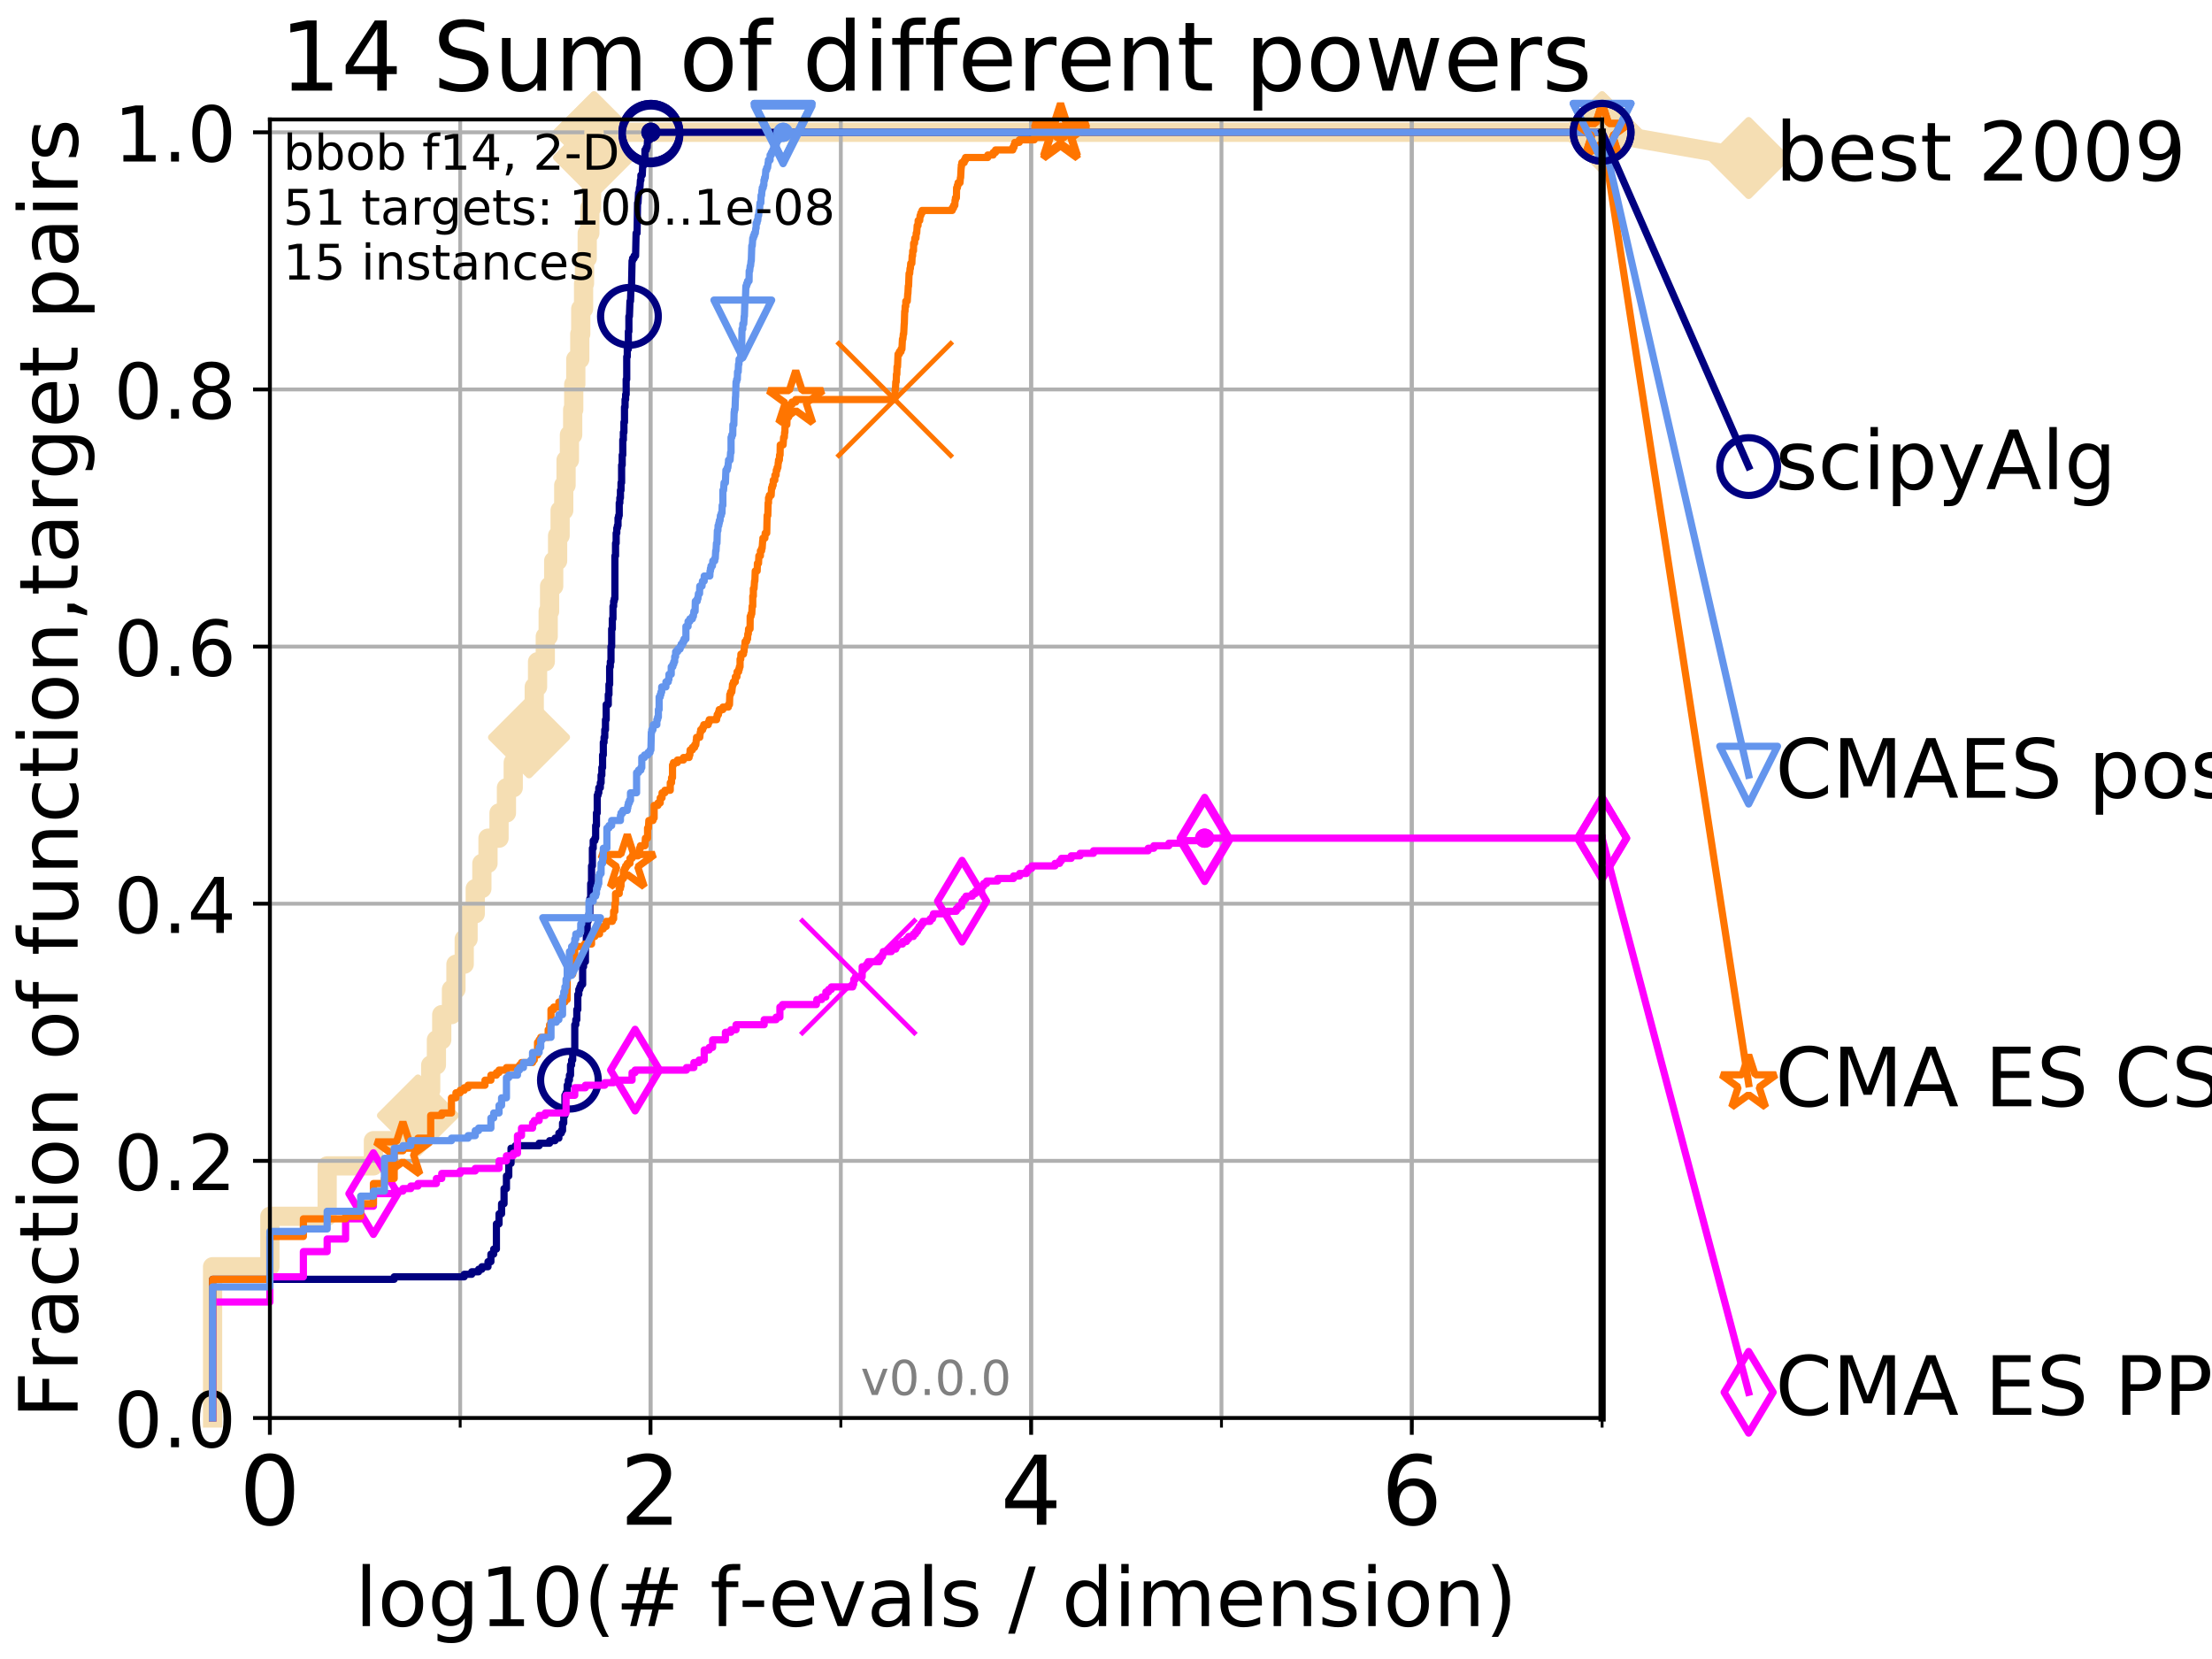 <?xml version="1.0" encoding="utf-8" standalone="no"?>
<!DOCTYPE svg PUBLIC "-//W3C//DTD SVG 1.1//EN"
  "http://www.w3.org/Graphics/SVG/1.1/DTD/svg11.dtd">
<!-- Created with matplotlib (http://matplotlib.org/) -->
<svg height="345pt" version="1.1" viewBox="0 0 460 345" width="460pt" xmlns="http://www.w3.org/2000/svg" xmlns:xlink="http://www.w3.org/1999/xlink">
 <defs>
  <style type="text/css">
*{stroke-linecap:butt;stroke-linejoin:round;}
  </style>
 </defs>
 <g id="figure_1">
  <g id="patch_1">
   <path d="M 0 345.6 
L 460.8 345.6 
L 460.8 0 
L 0 0 
z
" style="fill:#ffffff;"/>
  </g>
  <g id="axes_1">
   <g id="patch_2">
    <path d="M 56.12 294.88 
L 333.168 294.88 
L 333.168 24.84 
L 56.12 24.84 
z
" style="fill:#ffffff;"/>
   </g>
   <g id="line2d_1">
    <path d="M 44.206 294.88 
L 44.206 263.425 
L 56.12 263.425 
L 56.12 252.94 
L 68.034 252.94 
L 68.034 242.455 
L 77.653 242.455 
L 77.653 237.213 
L 85.422 237.213 
L 85.422 231.97 
L 86.918 231.97 
L 86.918 226.728 
L 89.568 226.728 
L 89.568 221.485 
L 90.753 221.485 
L 90.753 216.243 
L 91.863 216.243 
L 91.863 211 
L 93.887 211 
L 93.887 205.758 
L 94.817 205.758 
L 94.817 200.515 
L 96.537 200.515 
L 96.537 195.273 
L 97.337 195.273 
L 97.337 190.03 
L 98.832 190.03 
L 98.832 184.788 
L 100.208 184.788 
L 100.208 179.546 
L 101.482 179.546 
L 101.482 174.303 
L 103.777 174.303 
L 103.777 169.061 
L 105.317 169.061 
L 105.317 163.818 
L 106.731 163.818 
L 106.731 158.576 
L 108.451 158.576 
L 108.451 153.333 
L 110.015 153.333 
L 110.015 148.091 
L 111.101 148.091 
L 111.101 142.848 
L 111.788 142.848 
L 111.788 137.606 
L 113.396 137.606 
L 113.396 132.363 
L 113.999 132.363 
L 113.999 127.121 
L 114.293 127.121 
L 114.293 121.878 
L 115.146 121.878 
L 115.146 116.636 
L 115.958 116.636 
L 115.958 111.393 
L 116.479 111.393 
L 116.479 106.151 
L 117.232 106.151 
L 117.232 100.908 
L 117.716 100.908 
L 117.716 95.666 
L 118.417 95.666 
L 118.417 90.423 
L 119.092 90.423 
L 119.092 85.181 
L 119.311 85.181 
L 119.311 79.938 
L 119.74 79.938 
L 119.74 74.696 
L 120.569 74.696 
L 120.569 69.453 
L 120.77 69.453 
L 120.77 64.211 
L 121.359 64.211 
L 121.359 58.969 
L 121.551 58.969 
L 121.551 53.726 
L 122.115 53.726 
L 122.115 48.484 
L 122.661 48.484 
L 122.661 43.241 
L 123.015 43.241 
L 123.015 37.999 
L 123.19 37.999 
L 123.19 32.756 
L 123.533 32.756 
L 123.533 27.514 
L 333.168 27.514 
" style="fill:none;stroke:#f5deb3;stroke-linecap:square;stroke-width:4;"/>
   </g>
   <g id="line2d_2">
    <defs>
     <path d="M -0 7.778 
L 7.778 0 
L 0 -7.778 
L -7.778 -0 
z
" id="mf5f8003ae6" style="stroke:#f5deb3;stroke-linejoin:miter;stroke-width:1.5;"/>
    </defs>
    <g>
     <use style="fill:#f5deb3;stroke:#f5deb3;stroke-linejoin:miter;stroke-width:1.5;" x="86.918" xlink:href="#mf5f8003ae6" y="231.97"/>
     <use style="fill:#f5deb3;stroke:#f5deb3;stroke-linejoin:miter;stroke-width:1.5;" x="110.015" xlink:href="#mf5f8003ae6" y="153.333"/>
     <use style="fill:#f5deb3;stroke:#f5deb3;stroke-linejoin:miter;stroke-width:1.5;" x="123.533" xlink:href="#mf5f8003ae6" y="32.756"/>
     <use style="fill:#f5deb3;stroke:#f5deb3;stroke-linejoin:miter;stroke-width:1.5;" x="123.533" xlink:href="#mf5f8003ae6" y="27.514"/>
     <use style="fill:#f5deb3;stroke:#f5deb3;stroke-linejoin:miter;stroke-width:1.5;" x="123.533" xlink:href="#mf5f8003ae6" y="27.514"/>
     <use style="fill:#f5deb3;stroke:#f5deb3;stroke-linejoin:miter;stroke-width:1.5;" x="333.168" xlink:href="#mf5f8003ae6" y="27.514"/>
    </g>
   </g>
   <g id="line2d_3">
    <path style="fill:none;stroke:#f5deb3;stroke-linecap:square;stroke-width:4;"/>
    <g/>
   </g>
   <g id="line2d_4">
    <path d="M 333.168 27.514 
L 363.643 32.861 
" style="fill:none;stroke:#f5deb3;stroke-linecap:square;stroke-width:4;"/>
    <g>
     <use style="fill:#f5deb3;stroke:#f5deb3;stroke-linejoin:miter;stroke-width:1.5;" x="333.168" xlink:href="#mf5f8003ae6" y="27.514"/>
     <use style="fill:#f5deb3;stroke:#f5deb3;stroke-linejoin:miter;stroke-width:1.5;" x="363.643" xlink:href="#mf5f8003ae6" y="32.861"/>
    </g>
   </g>
   <g id="matplotlib.axis_1">
    <g id="xtick_1">
     <g id="line2d_5">
      <path clip-path="url(#p93d04ce9d6)" d="M 56.12 294.88 
L 56.12 24.84 
" style="fill:none;stroke:#b0b0b0;stroke-linecap:square;stroke-width:0.8;"/>
     </g>
     <g id="line2d_6">
      <defs>
       <path d="M 0 0 
L 0 3.5 
" id="md332f54fbf" style="stroke:#000000;stroke-width:0.8;"/>
      </defs>
      <g>
       <use style="stroke:#000000;stroke-width:0.8;" x="56.12" xlink:href="#md332f54fbf" y="294.88"/>
      </g>
     </g>
     <g id="text_1">
      <!-- 0 -->
      <defs>
       <path d="M 31.781 66.406 
Q 24.172 66.406 20.328 58.906 
Q 16.5 51.422 16.5 36.375 
Q 16.5 21.391 20.328 13.891 
Q 24.172 6.391 31.781 6.391 
Q 39.453 6.391 43.281 13.891 
Q 47.125 21.391 47.125 36.375 
Q 47.125 51.422 43.281 58.906 
Q 39.453 66.406 31.781 66.406 
z
M 31.781 74.219 
Q 44.047 74.219 50.516 64.516 
Q 56.984 54.828 56.984 36.375 
Q 56.984 17.969 50.516 8.266 
Q 44.047 -1.422 31.781 -1.422 
Q 19.531 -1.422 13.062 8.266 
Q 6.594 17.969 6.594 36.375 
Q 6.594 54.828 13.062 64.516 
Q 19.531 74.219 31.781 74.219 
z
" id="DejaVuSans-30"/>
      </defs>
      <g transform="translate(49.758 317.077)scale(0.2 -0.2)">
       <use xlink:href="#DejaVuSans-30"/>
      </g>
     </g>
    </g>
    <g id="xtick_2">
     <g id="line2d_7">
      <path clip-path="url(#p93d04ce9d6)" d="M 135.277 294.88 
L 135.277 24.84 
" style="fill:none;stroke:#b0b0b0;stroke-linecap:square;stroke-width:0.8;"/>
     </g>
     <g id="line2d_8">
      <g>
       <use style="stroke:#000000;stroke-width:0.8;" x="135.277" xlink:href="#md332f54fbf" y="294.88"/>
      </g>
     </g>
     <g id="text_2">
      <!-- 2 -->
      <defs>
       <path d="M 19.188 8.297 
L 53.609 8.297 
L 53.609 0 
L 7.328 0 
L 7.328 8.297 
Q 12.938 14.109 22.625 23.891 
Q 32.328 33.688 34.812 36.531 
Q 39.547 41.844 41.422 45.531 
Q 43.312 49.219 43.312 52.781 
Q 43.312 58.594 39.234 62.25 
Q 35.156 65.922 28.609 65.922 
Q 23.969 65.922 18.812 64.312 
Q 13.672 62.703 7.812 59.422 
L 7.812 69.391 
Q 13.766 71.781 18.938 73 
Q 24.125 74.219 28.422 74.219 
Q 39.75 74.219 46.484 68.547 
Q 53.219 62.891 53.219 53.422 
Q 53.219 48.922 51.531 44.891 
Q 49.859 40.875 45.406 35.406 
Q 44.188 33.984 37.641 27.219 
Q 31.109 20.453 19.188 8.297 
z
" id="DejaVuSans-32"/>
      </defs>
      <g transform="translate(128.914 317.077)scale(0.2 -0.2)">
       <use xlink:href="#DejaVuSans-32"/>
      </g>
     </g>
    </g>
    <g id="xtick_3">
     <g id="line2d_9">
      <path clip-path="url(#p93d04ce9d6)" d="M 214.433 294.88 
L 214.433 24.84 
" style="fill:none;stroke:#b0b0b0;stroke-linecap:square;stroke-width:0.8;"/>
     </g>
     <g id="line2d_10">
      <g>
       <use style="stroke:#000000;stroke-width:0.8;" x="214.433" xlink:href="#md332f54fbf" y="294.88"/>
      </g>
     </g>
     <g id="text_3">
      <!-- 4 -->
      <defs>
       <path d="M 37.797 64.312 
L 12.891 25.391 
L 37.797 25.391 
z
M 35.203 72.906 
L 47.609 72.906 
L 47.609 25.391 
L 58.016 25.391 
L 58.016 17.188 
L 47.609 17.188 
L 47.609 0 
L 37.797 0 
L 37.797 17.188 
L 4.891 17.188 
L 4.891 26.703 
z
" id="DejaVuSans-34"/>
      </defs>
      <g transform="translate(208.071 317.077)scale(0.2 -0.2)">
       <use xlink:href="#DejaVuSans-34"/>
      </g>
     </g>
    </g>
    <g id="xtick_4">
     <g id="line2d_11">
      <path clip-path="url(#p93d04ce9d6)" d="M 293.59 294.88 
L 293.59 24.84 
" style="fill:none;stroke:#b0b0b0;stroke-linecap:square;stroke-width:0.8;"/>
     </g>
     <g id="line2d_12">
      <g>
       <use style="stroke:#000000;stroke-width:0.8;" x="293.59" xlink:href="#md332f54fbf" y="294.88"/>
      </g>
     </g>
     <g id="text_4">
      <!-- 6 -->
      <defs>
       <path d="M 33.016 40.375 
Q 26.375 40.375 22.484 35.828 
Q 18.609 31.297 18.609 23.391 
Q 18.609 15.531 22.484 10.953 
Q 26.375 6.391 33.016 6.391 
Q 39.656 6.391 43.531 10.953 
Q 47.406 15.531 47.406 23.391 
Q 47.406 31.297 43.531 35.828 
Q 39.656 40.375 33.016 40.375 
z
M 52.594 71.297 
L 52.594 62.312 
Q 48.875 64.062 45.094 64.984 
Q 41.312 65.922 37.594 65.922 
Q 27.828 65.922 22.672 59.328 
Q 17.531 52.734 16.797 39.406 
Q 19.672 43.656 24.016 45.922 
Q 28.375 48.188 33.594 48.188 
Q 44.578 48.188 50.953 41.516 
Q 57.328 34.859 57.328 23.391 
Q 57.328 12.156 50.688 5.359 
Q 44.047 -1.422 33.016 -1.422 
Q 20.359 -1.422 13.672 8.266 
Q 6.984 17.969 6.984 36.375 
Q 6.984 53.656 15.188 63.938 
Q 23.391 74.219 37.203 74.219 
Q 40.922 74.219 44.703 73.484 
Q 48.484 72.75 52.594 71.297 
z
" id="DejaVuSans-36"/>
      </defs>
      <g transform="translate(287.227 317.077)scale(0.2 -0.2)">
       <use xlink:href="#DejaVuSans-36"/>
      </g>
     </g>
    </g>
    <g id="xtick_5">
     <g id="line2d_13">
      <path clip-path="url(#p93d04ce9d6)" d="M 56.12 294.88 
L 56.12 24.84 
" style="fill:none;stroke:#b0b0b0;stroke-linecap:square;stroke-width:0.8;"/>
     </g>
     <g id="line2d_14">
      <defs>
       <path d="M 0 0 
L 0 2 
" id="m3a17f2d6fe" style="stroke:#000000;stroke-width:0.6;"/>
      </defs>
      <g>
       <use style="stroke:#000000;stroke-width:0.6;" x="56.12" xlink:href="#m3a17f2d6fe" y="294.88"/>
      </g>
     </g>
    </g>
    <g id="xtick_6">
     <g id="line2d_15">
      <path clip-path="url(#p93d04ce9d6)" d="M 95.698 294.88 
L 95.698 24.84 
" style="fill:none;stroke:#b0b0b0;stroke-linecap:square;stroke-width:0.8;"/>
     </g>
     <g id="line2d_16">
      <g>
       <use style="stroke:#000000;stroke-width:0.6;" x="95.698" xlink:href="#m3a17f2d6fe" y="294.88"/>
      </g>
     </g>
    </g>
    <g id="xtick_7">
     <g id="line2d_17">
      <path clip-path="url(#p93d04ce9d6)" d="M 135.277 294.88 
L 135.277 24.84 
" style="fill:none;stroke:#b0b0b0;stroke-linecap:square;stroke-width:0.8;"/>
     </g>
     <g id="line2d_18">
      <g>
       <use style="stroke:#000000;stroke-width:0.6;" x="135.277" xlink:href="#m3a17f2d6fe" y="294.88"/>
      </g>
     </g>
    </g>
    <g id="xtick_8">
     <g id="line2d_19">
      <path clip-path="url(#p93d04ce9d6)" d="M 174.855 294.88 
L 174.855 24.84 
" style="fill:none;stroke:#b0b0b0;stroke-linecap:square;stroke-width:0.8;"/>
     </g>
     <g id="line2d_20">
      <g>
       <use style="stroke:#000000;stroke-width:0.6;" x="174.855" xlink:href="#m3a17f2d6fe" y="294.88"/>
      </g>
     </g>
    </g>
    <g id="xtick_9">
     <g id="line2d_21">
      <path clip-path="url(#p93d04ce9d6)" d="M 214.433 294.88 
L 214.433 24.84 
" style="fill:none;stroke:#b0b0b0;stroke-linecap:square;stroke-width:0.8;"/>
     </g>
     <g id="line2d_22">
      <g>
       <use style="stroke:#000000;stroke-width:0.6;" x="214.433" xlink:href="#m3a17f2d6fe" y="294.88"/>
      </g>
     </g>
    </g>
    <g id="xtick_10">
     <g id="line2d_23">
      <path clip-path="url(#p93d04ce9d6)" d="M 254.011 294.88 
L 254.011 24.84 
" style="fill:none;stroke:#b0b0b0;stroke-linecap:square;stroke-width:0.8;"/>
     </g>
     <g id="line2d_24">
      <g>
       <use style="stroke:#000000;stroke-width:0.6;" x="254.011" xlink:href="#m3a17f2d6fe" y="294.88"/>
      </g>
     </g>
    </g>
    <g id="xtick_11">
     <g id="line2d_25">
      <path clip-path="url(#p93d04ce9d6)" d="M 293.59 294.88 
L 293.59 24.84 
" style="fill:none;stroke:#b0b0b0;stroke-linecap:square;stroke-width:0.8;"/>
     </g>
     <g id="line2d_26">
      <g>
       <use style="stroke:#000000;stroke-width:0.6;" x="293.59" xlink:href="#m3a17f2d6fe" y="294.88"/>
      </g>
     </g>
    </g>
    <g id="xtick_12">
     <g id="line2d_27">
      <path clip-path="url(#p93d04ce9d6)" d="M 333.168 294.88 
L 333.168 24.84 
" style="fill:none;stroke:#b0b0b0;stroke-linecap:square;stroke-width:0.8;"/>
     </g>
     <g id="line2d_28">
      <g>
       <use style="stroke:#000000;stroke-width:0.6;" x="333.168" xlink:href="#m3a17f2d6fe" y="294.88"/>
      </g>
     </g>
    </g>
    <g id="text_5">
     <!-- log10(# f-evals / dimension) -->
     <defs>
      <path d="M 9.422 75.984 
L 18.406 75.984 
L 18.406 0 
L 9.422 0 
z
" id="DejaVuSans-6c"/>
      <path d="M 30.609 48.391 
Q 23.391 48.391 19.188 42.75 
Q 14.984 37.109 14.984 27.297 
Q 14.984 17.484 19.156 11.844 
Q 23.344 6.203 30.609 6.203 
Q 37.797 6.203 41.984 11.859 
Q 46.188 17.531 46.188 27.297 
Q 46.188 37.016 41.984 42.703 
Q 37.797 48.391 30.609 48.391 
z
M 30.609 56 
Q 42.328 56 49.016 48.375 
Q 55.719 40.766 55.719 27.297 
Q 55.719 13.875 49.016 6.219 
Q 42.328 -1.422 30.609 -1.422 
Q 18.844 -1.422 12.172 6.219 
Q 5.516 13.875 5.516 27.297 
Q 5.516 40.766 12.172 48.375 
Q 18.844 56 30.609 56 
z
" id="DejaVuSans-6f"/>
      <path d="M 45.406 27.984 
Q 45.406 37.75 41.375 43.109 
Q 37.359 48.484 30.078 48.484 
Q 22.859 48.484 18.828 43.109 
Q 14.797 37.75 14.797 27.984 
Q 14.797 18.266 18.828 12.891 
Q 22.859 7.516 30.078 7.516 
Q 37.359 7.516 41.375 12.891 
Q 45.406 18.266 45.406 27.984 
z
M 54.391 6.781 
Q 54.391 -7.172 48.188 -13.984 
Q 42 -20.797 29.203 -20.797 
Q 24.469 -20.797 20.266 -20.094 
Q 16.062 -19.391 12.109 -17.922 
L 12.109 -9.188 
Q 16.062 -11.328 19.922 -12.344 
Q 23.781 -13.375 27.781 -13.375 
Q 36.625 -13.375 41.016 -8.766 
Q 45.406 -4.156 45.406 5.172 
L 45.406 9.625 
Q 42.625 4.781 38.281 2.391 
Q 33.938 0 27.875 0 
Q 17.828 0 11.672 7.656 
Q 5.516 15.328 5.516 27.984 
Q 5.516 40.672 11.672 48.328 
Q 17.828 56 27.875 56 
Q 33.938 56 38.281 53.609 
Q 42.625 51.219 45.406 46.391 
L 45.406 54.688 
L 54.391 54.688 
z
" id="DejaVuSans-67"/>
      <path d="M 12.406 8.297 
L 28.516 8.297 
L 28.516 63.922 
L 10.984 60.406 
L 10.984 69.391 
L 28.422 72.906 
L 38.281 72.906 
L 38.281 8.297 
L 54.391 8.297 
L 54.391 0 
L 12.406 0 
z
" id="DejaVuSans-31"/>
      <path d="M 31 75.875 
Q 24.469 64.656 21.281 53.656 
Q 18.109 42.672 18.109 31.391 
Q 18.109 20.125 21.312 9.062 
Q 24.516 -2 31 -13.188 
L 23.188 -13.188 
Q 15.875 -1.703 12.234 9.375 
Q 8.594 20.453 8.594 31.391 
Q 8.594 42.281 12.203 53.312 
Q 15.828 64.359 23.188 75.875 
z
" id="DejaVuSans-28"/>
      <path d="M 51.125 44 
L 36.922 44 
L 32.812 27.688 
L 47.125 27.688 
z
M 43.797 71.781 
L 38.719 51.516 
L 52.984 51.516 
L 58.109 71.781 
L 65.922 71.781 
L 60.891 51.516 
L 76.125 51.516 
L 76.125 44 
L 58.984 44 
L 54.984 27.688 
L 70.516 27.688 
L 70.516 20.219 
L 53.078 20.219 
L 48 0 
L 40.188 0 
L 45.219 20.219 
L 30.906 20.219 
L 25.875 0 
L 18.016 0 
L 23.094 20.219 
L 7.719 20.219 
L 7.719 27.688 
L 24.906 27.688 
L 29 44 
L 13.281 44 
L 13.281 51.516 
L 30.906 51.516 
L 35.891 71.781 
z
" id="DejaVuSans-23"/>
      <path id="DejaVuSans-20"/>
      <path d="M 37.109 75.984 
L 37.109 68.5 
L 28.516 68.5 
Q 23.688 68.5 21.797 66.547 
Q 19.922 64.594 19.922 59.516 
L 19.922 54.688 
L 34.719 54.688 
L 34.719 47.703 
L 19.922 47.703 
L 19.922 0 
L 10.891 0 
L 10.891 47.703 
L 2.297 47.703 
L 2.297 54.688 
L 10.891 54.688 
L 10.891 58.5 
Q 10.891 67.625 15.141 71.797 
Q 19.391 75.984 28.609 75.984 
z
" id="DejaVuSans-66"/>
      <path d="M 4.891 31.391 
L 31.203 31.391 
L 31.203 23.391 
L 4.891 23.391 
z
" id="DejaVuSans-2d"/>
      <path d="M 56.203 29.594 
L 56.203 25.203 
L 14.891 25.203 
Q 15.484 15.922 20.484 11.062 
Q 25.484 6.203 34.422 6.203 
Q 39.594 6.203 44.453 7.469 
Q 49.312 8.734 54.109 11.281 
L 54.109 2.781 
Q 49.266 0.734 44.188 -0.344 
Q 39.109 -1.422 33.891 -1.422 
Q 20.797 -1.422 13.156 6.188 
Q 5.516 13.812 5.516 26.812 
Q 5.516 40.234 12.766 48.109 
Q 20.016 56 32.328 56 
Q 43.359 56 49.781 48.891 
Q 56.203 41.797 56.203 29.594 
z
M 47.219 32.234 
Q 47.125 39.594 43.094 43.984 
Q 39.062 48.391 32.422 48.391 
Q 24.906 48.391 20.391 44.141 
Q 15.875 39.891 15.188 32.172 
z
" id="DejaVuSans-65"/>
      <path d="M 2.984 54.688 
L 12.5 54.688 
L 29.594 8.797 
L 46.688 54.688 
L 56.203 54.688 
L 35.688 0 
L 23.484 0 
z
" id="DejaVuSans-76"/>
      <path d="M 34.281 27.484 
Q 23.391 27.484 19.188 25 
Q 14.984 22.516 14.984 16.5 
Q 14.984 11.719 18.141 8.906 
Q 21.297 6.109 26.703 6.109 
Q 34.188 6.109 38.703 11.406 
Q 43.219 16.703 43.219 25.484 
L 43.219 27.484 
z
M 52.203 31.203 
L 52.203 0 
L 43.219 0 
L 43.219 8.297 
Q 40.141 3.328 35.547 0.953 
Q 30.953 -1.422 24.312 -1.422 
Q 15.922 -1.422 10.953 3.297 
Q 6 8.016 6 15.922 
Q 6 25.141 12.172 29.828 
Q 18.359 34.516 30.609 34.516 
L 43.219 34.516 
L 43.219 35.406 
Q 43.219 41.609 39.141 45 
Q 35.062 48.391 27.688 48.391 
Q 23 48.391 18.547 47.266 
Q 14.109 46.141 10.016 43.891 
L 10.016 52.203 
Q 14.938 54.109 19.578 55.047 
Q 24.219 56 28.609 56 
Q 40.484 56 46.344 49.844 
Q 52.203 43.703 52.203 31.203 
z
" id="DejaVuSans-61"/>
      <path d="M 44.281 53.078 
L 44.281 44.578 
Q 40.484 46.531 36.375 47.5 
Q 32.281 48.484 27.875 48.484 
Q 21.188 48.484 17.844 46.438 
Q 14.5 44.391 14.5 40.281 
Q 14.5 37.156 16.891 35.375 
Q 19.281 33.594 26.516 31.984 
L 29.594 31.297 
Q 39.156 29.25 43.188 25.516 
Q 47.219 21.781 47.219 15.094 
Q 47.219 7.469 41.188 3.016 
Q 35.156 -1.422 24.609 -1.422 
Q 20.219 -1.422 15.453 -0.562 
Q 10.688 0.297 5.422 2 
L 5.422 11.281 
Q 10.406 8.688 15.234 7.391 
Q 20.062 6.109 24.812 6.109 
Q 31.156 6.109 34.562 8.281 
Q 37.984 10.453 37.984 14.406 
Q 37.984 18.062 35.516 20.016 
Q 33.062 21.969 24.703 23.781 
L 21.578 24.516 
Q 13.234 26.266 9.516 29.906 
Q 5.812 33.547 5.812 39.891 
Q 5.812 47.609 11.281 51.797 
Q 16.75 56 26.812 56 
Q 31.781 56 36.172 55.266 
Q 40.578 54.547 44.281 53.078 
z
" id="DejaVuSans-73"/>
      <path d="M 25.391 72.906 
L 33.688 72.906 
L 8.297 -9.281 
L 0 -9.281 
z
" id="DejaVuSans-2f"/>
      <path d="M 45.406 46.391 
L 45.406 75.984 
L 54.391 75.984 
L 54.391 0 
L 45.406 0 
L 45.406 8.203 
Q 42.578 3.328 38.25 0.953 
Q 33.938 -1.422 27.875 -1.422 
Q 17.969 -1.422 11.734 6.484 
Q 5.516 14.406 5.516 27.297 
Q 5.516 40.188 11.734 48.094 
Q 17.969 56 27.875 56 
Q 33.938 56 38.25 53.625 
Q 42.578 51.266 45.406 46.391 
z
M 14.797 27.297 
Q 14.797 17.391 18.875 11.75 
Q 22.953 6.109 30.078 6.109 
Q 37.203 6.109 41.297 11.75 
Q 45.406 17.391 45.406 27.297 
Q 45.406 37.203 41.297 42.844 
Q 37.203 48.484 30.078 48.484 
Q 22.953 48.484 18.875 42.844 
Q 14.797 37.203 14.797 27.297 
z
" id="DejaVuSans-64"/>
      <path d="M 9.422 54.688 
L 18.406 54.688 
L 18.406 0 
L 9.422 0 
z
M 9.422 75.984 
L 18.406 75.984 
L 18.406 64.594 
L 9.422 64.594 
z
" id="DejaVuSans-69"/>
      <path d="M 52 44.188 
Q 55.375 50.25 60.062 53.125 
Q 64.75 56 71.094 56 
Q 79.641 56 84.281 50.016 
Q 88.922 44.047 88.922 33.016 
L 88.922 0 
L 79.891 0 
L 79.891 32.719 
Q 79.891 40.578 77.094 44.375 
Q 74.312 48.188 68.609 48.188 
Q 61.625 48.188 57.562 43.547 
Q 53.516 38.922 53.516 30.906 
L 53.516 0 
L 44.484 0 
L 44.484 32.719 
Q 44.484 40.625 41.703 44.406 
Q 38.922 48.188 33.109 48.188 
Q 26.219 48.188 22.156 43.531 
Q 18.109 38.875 18.109 30.906 
L 18.109 0 
L 9.078 0 
L 9.078 54.688 
L 18.109 54.688 
L 18.109 46.188 
Q 21.188 51.219 25.484 53.609 
Q 29.781 56 35.688 56 
Q 41.656 56 45.828 52.969 
Q 50 49.953 52 44.188 
z
" id="DejaVuSans-6d"/>
      <path d="M 54.891 33.016 
L 54.891 0 
L 45.906 0 
L 45.906 32.719 
Q 45.906 40.484 42.875 44.328 
Q 39.844 48.188 33.797 48.188 
Q 26.516 48.188 22.312 43.547 
Q 18.109 38.922 18.109 30.906 
L 18.109 0 
L 9.078 0 
L 9.078 54.688 
L 18.109 54.688 
L 18.109 46.188 
Q 21.344 51.125 25.703 53.562 
Q 30.078 56 35.797 56 
Q 45.219 56 50.047 50.172 
Q 54.891 44.344 54.891 33.016 
z
" id="DejaVuSans-6e"/>
      <path d="M 8.016 75.875 
L 15.828 75.875 
Q 23.141 64.359 26.781 53.312 
Q 30.422 42.281 30.422 31.391 
Q 30.422 20.453 26.781 9.375 
Q 23.141 -1.703 15.828 -13.188 
L 8.016 -13.188 
Q 14.5 -2 17.703 9.062 
Q 20.906 20.125 20.906 31.391 
Q 20.906 42.672 17.703 53.656 
Q 14.5 64.656 8.016 75.875 
z
" id="DejaVuSans-29"/>
     </defs>
     <g transform="translate(73.803 338.154)scale(0.17 -0.17)">
      <use xlink:href="#DejaVuSans-6c"/>
      <use x="27.783" xlink:href="#DejaVuSans-6f"/>
      <use x="88.965" xlink:href="#DejaVuSans-67"/>
      <use x="152.441" xlink:href="#DejaVuSans-31"/>
      <use x="216.064" xlink:href="#DejaVuSans-30"/>
      <use x="279.688" xlink:href="#DejaVuSans-28"/>
      <use x="318.701" xlink:href="#DejaVuSans-23"/>
      <use x="402.49" xlink:href="#DejaVuSans-20"/>
      <use x="434.277" xlink:href="#DejaVuSans-66"/>
      <use x="469.404" xlink:href="#DejaVuSans-2d"/>
      <use x="505.488" xlink:href="#DejaVuSans-65"/>
      <use x="567.012" xlink:href="#DejaVuSans-76"/>
      <use x="626.191" xlink:href="#DejaVuSans-61"/>
      <use x="687.471" xlink:href="#DejaVuSans-6c"/>
      <use x="715.254" xlink:href="#DejaVuSans-73"/>
      <use x="767.354" xlink:href="#DejaVuSans-20"/>
      <use x="799.141" xlink:href="#DejaVuSans-2f"/>
      <use x="832.832" xlink:href="#DejaVuSans-20"/>
      <use x="864.619" xlink:href="#DejaVuSans-64"/>
      <use x="928.096" xlink:href="#DejaVuSans-69"/>
      <use x="955.879" xlink:href="#DejaVuSans-6d"/>
      <use x="1053.291" xlink:href="#DejaVuSans-65"/>
      <use x="1114.814" xlink:href="#DejaVuSans-6e"/>
      <use x="1178.193" xlink:href="#DejaVuSans-73"/>
      <use x="1230.293" xlink:href="#DejaVuSans-69"/>
      <use x="1258.076" xlink:href="#DejaVuSans-6f"/>
      <use x="1319.258" xlink:href="#DejaVuSans-6e"/>
      <use x="1382.637" xlink:href="#DejaVuSans-29"/>
     </g>
    </g>
   </g>
   <g id="matplotlib.axis_2">
    <g id="ytick_1">
     <g id="line2d_29">
      <path clip-path="url(#p93d04ce9d6)" d="M 56.12 294.88 
L 333.168 294.88 
" style="fill:none;stroke:#b0b0b0;stroke-linecap:square;stroke-width:0.8;"/>
     </g>
     <g id="line2d_30">
      <defs>
       <path d="M 0 0 
L -3.5 0 
" id="mef0dfc0aa1" style="stroke:#000000;stroke-width:0.8;"/>
      </defs>
      <g>
       <use style="stroke:#000000;stroke-width:0.8;" x="56.12" xlink:href="#mef0dfc0aa1" y="294.88"/>
      </g>
     </g>
     <g id="text_6">
      <!-- 0.0 -->
      <defs>
       <path d="M 10.688 12.406 
L 21 12.406 
L 21 0 
L 10.688 0 
z
" id="DejaVuSans-2e"/>
      </defs>
      <g transform="translate(23.675 300.959)scale(0.16 -0.16)">
       <use xlink:href="#DejaVuSans-30"/>
       <use x="63.623" xlink:href="#DejaVuSans-2e"/>
       <use x="95.41" xlink:href="#DejaVuSans-30"/>
      </g>
     </g>
    </g>
    <g id="ytick_2">
     <g id="line2d_31">
      <path clip-path="url(#p93d04ce9d6)" d="M 56.12 241.407 
L 333.168 241.407 
" style="fill:none;stroke:#b0b0b0;stroke-linecap:square;stroke-width:0.8;"/>
     </g>
     <g id="line2d_32">
      <g>
       <use style="stroke:#000000;stroke-width:0.8;" x="56.12" xlink:href="#mef0dfc0aa1" y="241.407"/>
      </g>
     </g>
     <g id="text_7">
      <!-- 0.2 -->
      <g transform="translate(23.675 247.485)scale(0.16 -0.16)">
       <use xlink:href="#DejaVuSans-30"/>
       <use x="63.623" xlink:href="#DejaVuSans-2e"/>
       <use x="95.41" xlink:href="#DejaVuSans-32"/>
      </g>
     </g>
    </g>
    <g id="ytick_3">
     <g id="line2d_33">
      <path clip-path="url(#p93d04ce9d6)" d="M 56.12 187.933 
L 333.168 187.933 
" style="fill:none;stroke:#b0b0b0;stroke-linecap:square;stroke-width:0.8;"/>
     </g>
     <g id="line2d_34">
      <g>
       <use style="stroke:#000000;stroke-width:0.8;" x="56.12" xlink:href="#mef0dfc0aa1" y="187.933"/>
      </g>
     </g>
     <g id="text_8">
      <!-- 0.4 -->
      <g transform="translate(23.675 194.012)scale(0.16 -0.16)">
       <use xlink:href="#DejaVuSans-30"/>
       <use x="63.623" xlink:href="#DejaVuSans-2e"/>
       <use x="95.41" xlink:href="#DejaVuSans-34"/>
      </g>
     </g>
    </g>
    <g id="ytick_4">
     <g id="line2d_35">
      <path clip-path="url(#p93d04ce9d6)" d="M 56.12 134.46 
L 333.168 134.46 
" style="fill:none;stroke:#b0b0b0;stroke-linecap:square;stroke-width:0.8;"/>
     </g>
     <g id="line2d_36">
      <g>
       <use style="stroke:#000000;stroke-width:0.8;" x="56.12" xlink:href="#mef0dfc0aa1" y="134.46"/>
      </g>
     </g>
     <g id="text_9">
      <!-- 0.6 -->
      <g transform="translate(23.675 140.539)scale(0.16 -0.16)">
       <use xlink:href="#DejaVuSans-30"/>
       <use x="63.623" xlink:href="#DejaVuSans-2e"/>
       <use x="95.41" xlink:href="#DejaVuSans-36"/>
      </g>
     </g>
    </g>
    <g id="ytick_5">
     <g id="line2d_37">
      <path clip-path="url(#p93d04ce9d6)" d="M 56.12 80.987 
L 333.168 80.987 
" style="fill:none;stroke:#b0b0b0;stroke-linecap:square;stroke-width:0.8;"/>
     </g>
     <g id="line2d_38">
      <g>
       <use style="stroke:#000000;stroke-width:0.8;" x="56.12" xlink:href="#mef0dfc0aa1" y="80.987"/>
      </g>
     </g>
     <g id="text_10">
      <!-- 0.8 -->
      <defs>
       <path d="M 31.781 34.625 
Q 24.75 34.625 20.719 30.859 
Q 16.703 27.094 16.703 20.516 
Q 16.703 13.922 20.719 10.156 
Q 24.75 6.391 31.781 6.391 
Q 38.812 6.391 42.859 10.172 
Q 46.922 13.969 46.922 20.516 
Q 46.922 27.094 42.891 30.859 
Q 38.875 34.625 31.781 34.625 
z
M 21.922 38.812 
Q 15.578 40.375 12.031 44.719 
Q 8.5 49.078 8.5 55.328 
Q 8.5 64.062 14.719 69.141 
Q 20.953 74.219 31.781 74.219 
Q 42.672 74.219 48.875 69.141 
Q 55.078 64.062 55.078 55.328 
Q 55.078 49.078 51.531 44.719 
Q 48 40.375 41.703 38.812 
Q 48.828 37.156 52.797 32.312 
Q 56.781 27.484 56.781 20.516 
Q 56.781 9.906 50.312 4.234 
Q 43.844 -1.422 31.781 -1.422 
Q 19.734 -1.422 13.25 4.234 
Q 6.781 9.906 6.781 20.516 
Q 6.781 27.484 10.781 32.312 
Q 14.797 37.156 21.922 38.812 
z
M 18.312 54.391 
Q 18.312 48.734 21.844 45.562 
Q 25.391 42.391 31.781 42.391 
Q 38.141 42.391 41.719 45.562 
Q 45.312 48.734 45.312 54.391 
Q 45.312 60.062 41.719 63.234 
Q 38.141 66.406 31.781 66.406 
Q 25.391 66.406 21.844 63.234 
Q 18.312 60.062 18.312 54.391 
z
" id="DejaVuSans-38"/>
      </defs>
      <g transform="translate(23.675 87.066)scale(0.16 -0.16)">
       <use xlink:href="#DejaVuSans-30"/>
       <use x="63.623" xlink:href="#DejaVuSans-2e"/>
       <use x="95.41" xlink:href="#DejaVuSans-38"/>
      </g>
     </g>
    </g>
    <g id="ytick_6">
     <g id="line2d_39">
      <path clip-path="url(#p93d04ce9d6)" d="M 56.12 27.514 
L 333.168 27.514 
" style="fill:none;stroke:#b0b0b0;stroke-linecap:square;stroke-width:0.8;"/>
     </g>
     <g id="line2d_40">
      <g>
       <use style="stroke:#000000;stroke-width:0.8;" x="56.12" xlink:href="#mef0dfc0aa1" y="27.514"/>
      </g>
     </g>
     <g id="text_11">
      <!-- 1.0 -->
      <g transform="translate(23.675 33.592)scale(0.16 -0.16)">
       <use xlink:href="#DejaVuSans-31"/>
       <use x="63.623" xlink:href="#DejaVuSans-2e"/>
       <use x="95.41" xlink:href="#DejaVuSans-30"/>
      </g>
     </g>
    </g>
    <g id="text_12">
     <!-- Fraction of function,target pairs -->
     <defs>
      <path d="M 9.812 72.906 
L 51.703 72.906 
L 51.703 64.594 
L 19.672 64.594 
L 19.672 43.109 
L 48.578 43.109 
L 48.578 34.812 
L 19.672 34.812 
L 19.672 0 
L 9.812 0 
z
" id="DejaVuSans-46"/>
      <path d="M 41.109 46.297 
Q 39.594 47.172 37.812 47.578 
Q 36.031 48 33.891 48 
Q 26.266 48 22.188 43.047 
Q 18.109 38.094 18.109 28.812 
L 18.109 0 
L 9.078 0 
L 9.078 54.688 
L 18.109 54.688 
L 18.109 46.188 
Q 20.953 51.172 25.484 53.578 
Q 30.031 56 36.531 56 
Q 37.453 56 38.578 55.875 
Q 39.703 55.766 41.062 55.516 
z
" id="DejaVuSans-72"/>
      <path d="M 48.781 52.594 
L 48.781 44.188 
Q 44.969 46.297 41.141 47.344 
Q 37.312 48.391 33.406 48.391 
Q 24.656 48.391 19.812 42.844 
Q 14.984 37.312 14.984 27.297 
Q 14.984 17.281 19.812 11.734 
Q 24.656 6.203 33.406 6.203 
Q 37.312 6.203 41.141 7.25 
Q 44.969 8.297 48.781 10.406 
L 48.781 2.094 
Q 45.016 0.344 40.984 -0.531 
Q 36.969 -1.422 32.422 -1.422 
Q 20.062 -1.422 12.781 6.344 
Q 5.516 14.109 5.516 27.297 
Q 5.516 40.672 12.859 48.328 
Q 20.219 56 33.016 56 
Q 37.156 56 41.109 55.141 
Q 45.062 54.297 48.781 52.594 
z
" id="DejaVuSans-63"/>
      <path d="M 18.312 70.219 
L 18.312 54.688 
L 36.812 54.688 
L 36.812 47.703 
L 18.312 47.703 
L 18.312 18.016 
Q 18.312 11.328 20.141 9.422 
Q 21.969 7.516 27.594 7.516 
L 36.812 7.516 
L 36.812 0 
L 27.594 0 
Q 17.188 0 13.234 3.875 
Q 9.281 7.766 9.281 18.016 
L 9.281 47.703 
L 2.688 47.703 
L 2.688 54.688 
L 9.281 54.688 
L 9.281 70.219 
z
" id="DejaVuSans-74"/>
      <path d="M 8.5 21.578 
L 8.5 54.688 
L 17.484 54.688 
L 17.484 21.922 
Q 17.484 14.156 20.5 10.266 
Q 23.531 6.391 29.594 6.391 
Q 36.859 6.391 41.078 11.031 
Q 45.312 15.672 45.312 23.688 
L 45.312 54.688 
L 54.297 54.688 
L 54.297 0 
L 45.312 0 
L 45.312 8.406 
Q 42.047 3.422 37.719 1 
Q 33.406 -1.422 27.688 -1.422 
Q 18.266 -1.422 13.375 4.438 
Q 8.5 10.297 8.5 21.578 
z
M 31.109 56 
z
" id="DejaVuSans-75"/>
      <path d="M 11.719 12.406 
L 22.016 12.406 
L 22.016 4 
L 14.016 -11.625 
L 7.719 -11.625 
L 11.719 4 
z
" id="DejaVuSans-2c"/>
      <path d="M 18.109 8.203 
L 18.109 -20.797 
L 9.078 -20.797 
L 9.078 54.688 
L 18.109 54.688 
L 18.109 46.391 
Q 20.953 51.266 25.266 53.625 
Q 29.594 56 35.594 56 
Q 45.562 56 51.781 48.094 
Q 58.016 40.188 58.016 27.297 
Q 58.016 14.406 51.781 6.484 
Q 45.562 -1.422 35.594 -1.422 
Q 29.594 -1.422 25.266 0.953 
Q 20.953 3.328 18.109 8.203 
z
M 48.688 27.297 
Q 48.688 37.203 44.609 42.844 
Q 40.531 48.484 33.406 48.484 
Q 26.266 48.484 22.188 42.844 
Q 18.109 37.203 18.109 27.297 
Q 18.109 17.391 22.188 11.75 
Q 26.266 6.109 33.406 6.109 
Q 40.531 6.109 44.609 11.75 
Q 48.688 17.391 48.688 27.297 
z
" id="DejaVuSans-70"/>
     </defs>
     <g transform="translate(16.14 294.999)rotate(-90)scale(0.17 -0.17)">
      <use xlink:href="#DejaVuSans-46"/>
      <use x="57.41" xlink:href="#DejaVuSans-72"/>
      <use x="98.523" xlink:href="#DejaVuSans-61"/>
      <use x="159.803" xlink:href="#DejaVuSans-63"/>
      <use x="214.783" xlink:href="#DejaVuSans-74"/>
      <use x="253.992" xlink:href="#DejaVuSans-69"/>
      <use x="281.775" xlink:href="#DejaVuSans-6f"/>
      <use x="342.957" xlink:href="#DejaVuSans-6e"/>
      <use x="406.336" xlink:href="#DejaVuSans-20"/>
      <use x="438.123" xlink:href="#DejaVuSans-6f"/>
      <use x="499.305" xlink:href="#DejaVuSans-66"/>
      <use x="534.51" xlink:href="#DejaVuSans-20"/>
      <use x="566.297" xlink:href="#DejaVuSans-66"/>
      <use x="601.502" xlink:href="#DejaVuSans-75"/>
      <use x="664.881" xlink:href="#DejaVuSans-6e"/>
      <use x="728.26" xlink:href="#DejaVuSans-63"/>
      <use x="783.24" xlink:href="#DejaVuSans-74"/>
      <use x="822.449" xlink:href="#DejaVuSans-69"/>
      <use x="850.232" xlink:href="#DejaVuSans-6f"/>
      <use x="911.414" xlink:href="#DejaVuSans-6e"/>
      <use x="974.793" xlink:href="#DejaVuSans-2c"/>
      <use x="1006.58" xlink:href="#DejaVuSans-74"/>
      <use x="1045.789" xlink:href="#DejaVuSans-61"/>
      <use x="1107.068" xlink:href="#DejaVuSans-72"/>
      <use x="1148.166" xlink:href="#DejaVuSans-67"/>
      <use x="1211.643" xlink:href="#DejaVuSans-65"/>
      <use x="1273.166" xlink:href="#DejaVuSans-74"/>
      <use x="1312.375" xlink:href="#DejaVuSans-20"/>
      <use x="1344.162" xlink:href="#DejaVuSans-70"/>
      <use x="1407.639" xlink:href="#DejaVuSans-61"/>
      <use x="1468.918" xlink:href="#DejaVuSans-69"/>
      <use x="1496.701" xlink:href="#DejaVuSans-72"/>
      <use x="1537.814" xlink:href="#DejaVuSans-73"/>
     </g>
    </g>
   </g>
   <g id="line2d_41">
    <defs>
     <path d="M 0 1.5 
C 0.398 1.5 0.779 1.342 1.061 1.061 
C 1.342 0.779 1.5 0.398 1.5 0 
C 1.5 -0.398 1.342 -0.779 1.061 -1.061 
C 0.779 -1.342 0.398 -1.5 0 -1.5 
C -0.398 -1.5 -0.779 -1.342 -1.061 -1.061 
C -1.342 -0.779 -1.5 -0.398 -1.5 0 
C -1.5 0.398 -1.342 0.779 -1.061 1.061 
C -0.779 1.342 -0.398 1.5 0 1.5 
z
" id="mac00be2262" style="stroke:#f5deb3;"/>
    </defs>
    <g>
     <use style="fill:#f5deb3;stroke:#f5deb3;" x="123.533" xlink:href="#mac00be2262" y="27.514"/>
     <use style="fill:#f5deb3;stroke:#f5deb3;" x="123.533" xlink:href="#mac00be2262" y="27.514"/>
    </g>
   </g>
   <g id="line2d_42">
    <defs>
     <path d="M 0 1.5 
C 0.398 1.5 0.779 1.342 1.061 1.061 
C 1.342 0.779 1.5 0.398 1.5 0 
C 1.5 -0.398 1.342 -0.779 1.061 -1.061 
C 0.779 -1.342 0.398 -1.5 0 -1.5 
C -0.398 -1.5 -0.779 -1.342 -1.061 -1.061 
C -1.342 -0.779 -1.5 -0.398 -1.5 0 
C -1.5 0.398 -1.342 0.779 -1.061 1.061 
C -0.779 1.342 -0.398 1.5 0 1.5 
z
" id="m9fa907091d" style="stroke:#000080;"/>
    </defs>
    <g>
     <use style="fill:#000080;stroke:#000080;" x="135.362" xlink:href="#m9fa907091d" y="27.514"/>
     <use style="fill:#000080;stroke:#000080;" x="135.362" xlink:href="#m9fa907091d" y="27.514"/>
    </g>
   </g>
   <g id="line2d_43">
    <path d="M 44.206 294.88 
L 44.206 266.046 
L 81.973 266.046 
L 81.973 265.522 
L 96.537 265.522 
L 96.537 264.998 
L 98.101 264.998 
L 98.101 264.474 
L 99.534 264.474 
L 99.534 263.949 
L 100.208 263.949 
L 100.208 263.425 
L 101.482 263.425 
L 101.482 262.377 
L 102.085 262.377 
L 102.085 260.804 
L 102.668 260.804 
L 102.668 259.755 
L 103.231 259.755 
L 103.231 254.513 
L 103.777 254.513 
L 103.777 252.416 
L 104.306 252.416 
L 104.306 250.319 
L 104.819 250.319 
L 104.819 247.173 
L 105.317 247.173 
L 105.317 244.552 
L 105.802 244.552 
L 105.802 241.931 
L 106.272 241.931 
L 106.272 238.785 
L 107.177 238.785 
L 107.177 238.261 
L 112.122 238.261 
L 112.122 237.737 
L 114.293 237.737 
L 114.293 237.213 
L 115.421 237.213 
L 115.421 236.689 
L 116.22 236.689 
L 116.22 235.64 
L 116.733 235.64 
L 116.733 235.116 
L 116.984 235.116 
L 116.984 233.543 
L 117.232 233.543 
L 117.232 231.97 
L 117.475 231.97 
L 117.475 227.776 
L 117.716 227.776 
L 117.716 227.252 
L 117.953 227.252 
L 117.953 225.679 
L 118.187 225.679 
L 118.187 224.631 
L 118.417 224.631 
L 118.417 223.582 
L 118.645 223.582 
L 118.645 221.485 
L 118.87 221.485 
L 118.87 220.437 
L 119.092 220.437 
L 119.092 218.864 
L 119.311 218.864 
L 119.311 218.34 
L 119.527 218.34 
L 119.527 213.097 
L 119.74 213.097 
L 119.74 212.049 
L 119.951 212.049 
L 119.951 209.952 
L 120.16 209.952 
L 120.16 206.806 
L 120.365 206.806 
L 120.365 205.758 
L 120.569 205.758 
L 120.569 205.234 
L 120.77 205.234 
L 120.77 204.709 
L 121.165 204.709 
L 121.165 201.04 
L 121.359 201.04 
L 121.359 199.991 
L 121.741 199.991 
L 121.741 196.321 
L 121.929 196.321 
L 121.929 194.749 
L 122.115 194.749 
L 122.115 191.603 
L 122.299 191.603 
L 122.299 190.555 
L 122.481 190.555 
L 122.481 190.03 
L 122.661 190.03 
L 122.661 186.885 
L 122.839 186.885 
L 122.839 183.739 
L 123.015 183.739 
L 123.015 180.07 
L 123.19 180.07 
L 123.19 176.4 
L 123.362 176.4 
L 123.362 174.827 
L 123.703 174.827 
L 123.703 174.303 
L 123.87 174.303 
L 123.87 171.682 
L 124.036 171.682 
L 124.036 169.061 
L 124.201 169.061 
L 124.201 165.391 
L 124.364 165.391 
L 124.364 164.867 
L 124.525 164.867 
L 124.525 163.818 
L 124.844 163.818 
L 124.844 162.77 
L 125.001 162.77 
L 125.001 161.197 
L 125.156 161.197 
L 125.156 159.624 
L 125.31 159.624 
L 125.31 157.003 
L 125.463 157.003 
L 125.463 154.382 
L 125.615 154.382 
L 125.615 153.333 
L 125.765 153.333 
L 125.765 151.76 
L 125.913 151.76 
L 125.913 149.663 
L 126.061 149.663 
L 126.061 146.518 
L 126.496 146.518 
L 126.496 144.421 
L 126.639 144.421 
L 126.639 142.324 
L 126.78 142.324 
L 126.78 138.654 
L 126.921 138.654 
L 126.921 137.606 
L 127.06 137.606 
L 127.06 134.46 
L 127.198 134.46 
L 127.198 130.79 
L 127.335 130.79 
L 127.335 128.693 
L 127.471 128.693 
L 127.471 126.072 
L 127.606 126.072 
L 127.606 125.024 
L 127.739 125.024 
L 127.739 124.499 
L 127.872 124.499 
L 127.872 115.587 
L 128.004 115.587 
L 128.004 112.966 
L 128.134 112.966 
L 128.134 110.869 
L 128.264 110.869 
L 128.264 109.821 
L 128.393 109.821 
L 128.393 109.296 
L 128.521 109.296 
L 128.521 107.724 
L 128.648 107.724 
L 128.648 107.199 
L 128.773 107.199 
L 128.773 104.578 
L 128.898 104.578 
L 128.898 103.53 
L 129.023 103.53 
L 129.023 101.957 
L 129.146 101.957 
L 129.146 100.384 
L 129.268 100.384 
L 129.268 96.714 
L 129.39 96.714 
L 129.39 94.617 
L 129.51 94.617 
L 129.51 91.472 
L 129.63 91.472 
L 129.63 89.899 
L 129.749 89.899 
L 129.749 87.802 
L 129.867 87.802 
L 129.867 84.657 
L 129.984 84.657 
L 129.984 83.084 
L 130.101 83.084 
L 130.101 82.035 
L 130.217 82.035 
L 130.217 78.89 
L 130.332 78.89 
L 130.332 74.172 
L 130.446 74.172 
L 130.446 72.599 
L 130.672 72.599 
L 130.672 68.929 
L 130.784 68.929 
L 130.784 65.784 
L 130.895 65.784 
L 131.006 62.638 
L 131.116 62.638 
L 131.225 59.493 
L 131.333 59.493 
L 131.441 54.25 
L 131.548 54.25 
L 131.548 53.726 
L 131.865 53.726 
L 131.865 53.202 
L 132.177 53.202 
L 132.28 48.484 
L 132.483 48.484 
L 132.584 42.193 
L 132.684 42.193 
L 132.784 40.096 
L 132.883 40.096 
L 132.981 39.047 
L 133.079 39.047 
L 133.177 37.474 
L 133.274 37.474 
L 133.274 36.426 
L 133.561 36.426 
L 133.655 34.329 
L 133.937 34.329 
L 134.029 33.28 
L 134.121 33.28 
L 134.121 31.183 
L 134.395 31.183 
L 134.395 30.659 
L 134.575 30.659 
L 134.664 29.086 
L 135.104 29.086 
L 135.104 28.038 
L 135.362 28.038 
L 135.362 27.514 
L 333.168 27.514 
L 333.168 27.514 
" style="fill:none;stroke:#000080;stroke-linecap:square;stroke-width:1.5;"/>
   </g>
   <g id="line2d_44">
    <defs>
     <path d="M 0 6 
C 1.591 6 3.117 5.368 4.243 4.243 
C 5.368 3.117 6 1.591 6 0 
C 6 -1.591 5.368 -3.117 4.243 -4.243 
C 3.117 -5.368 1.591 -6 0 -6 
C -1.591 -6 -3.117 -5.368 -4.243 -4.243 
C -5.368 -3.117 -6 -1.591 -6 0 
C -6 1.591 -5.368 3.117 -4.243 4.243 
C -3.117 5.368 -1.591 6 0 6 
z
" id="m5d5d21aa2d" style="stroke:#000080;stroke-width:1.5;"/>
    </defs>
    <g>
     <use style="fill:none;stroke:#000080;stroke-width:1.5;" x="118.417" xlink:href="#m5d5d21aa2d" y="224.631"/>
     <use style="fill:none;stroke:#000080;stroke-width:1.5;" x="130.895" xlink:href="#m5d5d21aa2d" y="65.784"/>
     <use style="fill:none;stroke:#000080;stroke-width:1.5;" x="135.362" xlink:href="#m5d5d21aa2d" y="28.038"/>
     <use style="fill:none;stroke:#000080;stroke-width:1.5;" x="135.362" xlink:href="#m5d5d21aa2d" y="27.514"/>
     <use style="fill:none;stroke:#000080;stroke-width:1.5;" x="135.362" xlink:href="#m5d5d21aa2d" y="27.514"/>
     <use style="fill:none;stroke:#000080;stroke-width:1.5;" x="333.168" xlink:href="#m5d5d21aa2d" y="27.514"/>
    </g>
   </g>
   <g id="line2d_45">
    <path style="fill:none;stroke:#000080;stroke-linecap:square;stroke-width:1.5;"/>
    <g/>
   </g>
   <g id="line2d_46">
    <defs>
     <path d="M 0 1.5 
C 0.398 1.5 0.779 1.342 1.061 1.061 
C 1.342 0.779 1.5 0.398 1.5 0 
C 1.5 -0.398 1.342 -0.779 1.061 -1.061 
C 0.779 -1.342 0.398 -1.5 0 -1.5 
C -0.398 -1.5 -0.779 -1.342 -1.061 -1.061 
C -1.342 -0.779 -1.5 -0.398 -1.5 0 
C -1.5 0.398 -1.342 0.779 -1.061 1.061 
C -0.779 1.342 -0.398 1.5 0 1.5 
z
" id="m47c4ed96e9" style="stroke:#ff00ff;"/>
    </defs>
    <g>
     <use style="fill:#ff00ff;stroke:#ff00ff;" x="250.521" xlink:href="#m47c4ed96e9" y="174.303"/>
     <use style="fill:#ff00ff;stroke:#ff00ff;" x="250.521" xlink:href="#m47c4ed96e9" y="174.303"/>
    </g>
   </g>
   <g id="line2d_47">
    <path d="M 44.206 294.88 
L 44.206 270.765 
L 56.12 270.765 
L 56.12 265.522 
L 63.089 265.522 
L 63.089 260.28 
L 68.034 260.28 
L 68.034 257.658 
L 71.87 257.658 
L 71.87 253.464 
L 75.004 253.464 
L 75.004 250.843 
L 77.653 250.843 
L 77.653 248.222 
L 81.973 248.222 
L 81.973 247.698 
L 83.784 247.698 
L 83.784 247.173 
L 85.422 247.173 
L 85.422 246.649 
L 86.918 246.649 
L 86.918 246.125 
L 90.753 246.125 
L 90.753 245.076 
L 91.863 245.076 
L 91.863 244.028 
L 95.698 244.028 
L 95.698 243.504 
L 98.832 243.504 
L 98.832 242.979 
L 103.777 242.979 
L 103.777 241.407 
L 105.317 241.407 
L 105.317 240.358 
L 106.731 240.358 
L 106.731 239.834 
L 107.613 239.834 
L 107.613 236.164 
L 108.451 236.164 
L 108.451 234.592 
L 110.746 234.592 
L 110.746 233.543 
L 111.101 233.543 
L 111.101 233.019 
L 112.122 233.019 
L 112.122 231.97 
L 113.396 231.97 
L 113.396 231.446 
L 117.716 231.446 
L 117.716 227.776 
L 119.527 227.776 
L 119.527 226.204 
L 121.741 226.204 
L 121.741 225.679 
L 125.765 225.679 
L 125.765 225.155 
L 127.606 225.155 
L 127.606 224.631 
L 131.441 224.631 
L 131.441 223.058 
L 132.074 223.058 
L 132.074 222.534 
L 142.754 222.534 
L 142.754 222.01 
L 144.296 222.01 
L 144.296 220.961 
L 145.38 220.961 
L 145.38 220.437 
L 146.444 220.437 
L 146.444 218.34 
L 147.489 218.34 
L 147.489 217.816 
L 148.192 217.816 
L 148.192 216.243 
L 150.854 216.243 
L 150.854 214.67 
L 151.995 214.67 
L 151.995 214.146 
L 153.066 214.146 
L 153.066 213.097 
L 158.911 213.097 
L 158.911 212.049 
L 161.395 212.049 
L 161.395 211.525 
L 162.185 211.525 
L 162.185 209.428 
L 162.716 209.428 
L 162.716 208.903 
L 169.772 208.903 
L 169.864 207.855 
L 170.89 207.855 
L 170.89 207.331 
L 171.735 207.331 
L 171.735 206.282 
L 172.312 206.282 
L 172.312 205.758 
L 172.89 205.758 
L 172.89 205.234 
L 177.324 205.234 
L 177.324 204.709 
L 177.524 204.709 
L 177.546 203.661 
L 177.874 203.661 
L 177.874 203.137 
L 179.292 203.137 
L 179.292 201.04 
L 180.191 201.04 
L 180.191 200.515 
L 180.534 200.515 
L 180.534 199.991 
L 182.847 199.991 
L 182.847 199.467 
L 183.105 199.467 
L 183.105 198.943 
L 183.509 198.943 
L 183.509 198.418 
L 183.664 198.418 
L 183.664 197.894 
L 185.369 197.894 
L 185.369 197.37 
L 186.281 197.37 
L 186.281 196.846 
L 186.579 196.846 
L 186.579 196.321 
L 187.693 196.321 
L 187.693 195.797 
L 188.52 195.797 
L 188.52 195.273 
L 188.961 195.273 
L 188.961 194.749 
L 189.942 194.749 
L 189.942 194.224 
L 190.401 194.224 
L 190.401 193.7 
L 190.813 193.7 
L 190.813 193.176 
L 191.129 193.176 
L 191.129 192.652 
L 191.538 192.652 
L 191.538 192.127 
L 191.924 192.127 
L 191.924 191.603 
L 193.429 191.603 
L 193.429 191.079 
L 193.912 191.079 
L 193.912 190.555 
L 194.11 190.555 
L 194.11 190.03 
L 197.017 190.03 
L 197.017 189.506 
L 198.865 189.506 
L 198.865 188.982 
L 199.283 188.982 
L 199.283 188.458 
L 199.984 188.458 
L 200.064 187.409 
L 200.467 187.409 
L 200.467 186.885 
L 200.881 186.885 
L 200.881 186.361 
L 202.222 186.361 
L 202.222 185.836 
L 202.846 185.836 
L 202.846 185.312 
L 204.127 185.312 
L 204.152 184.264 
L 204.559 184.264 
L 204.559 183.739 
L 205.172 183.739 
L 205.172 183.215 
L 207.484 183.215 
L 207.484 182.691 
L 210.765 182.691 
L 210.765 182.167 
L 212.036 182.167 
L 212.036 181.642 
L 213.476 181.642 
L 213.476 181.118 
L 213.836 181.118 
L 213.836 180.594 
L 214.542 180.594 
L 214.542 180.07 
L 219.395 180.07 
L 219.395 179.546 
L 220.357 179.546 
L 220.357 179.021 
L 220.732 179.021 
L 220.732 178.497 
L 222.762 178.497 
L 222.762 177.973 
L 224.604 177.973 
L 224.604 177.449 
L 227.403 177.449 
L 227.403 176.924 
L 238.771 176.924 
L 238.771 176.4 
L 239.94 176.4 
L 239.94 175.876 
L 243.075 175.876 
L 243.075 175.352 
L 245.812 175.352 
L 245.812 174.827 
L 250.521 174.827 
L 250.521 174.303 
L 333.168 174.303 
L 333.168 174.303 
" style="fill:none;stroke:#ff00ff;stroke-linecap:square;stroke-width:1.5;"/>
   </g>
   <g id="line2d_48">
    <defs>
     <path d="M -0 8.485 
L 5.091 0 
L 0 -8.485 
L -5.091 -0 
z
" id="m7ad37b7bb5" style="stroke:#ff00ff;stroke-linejoin:miter;stroke-width:1.5;"/>
    </defs>
    <g>
     <use style="fill:none;stroke:#ff00ff;stroke-linejoin:miter;stroke-width:1.5;" x="77.653" xlink:href="#m7ad37b7bb5" y="248.222"/>
     <use style="fill:none;stroke:#ff00ff;stroke-linejoin:miter;stroke-width:1.5;" x="132.074" xlink:href="#m7ad37b7bb5" y="222.534"/>
     <use style="fill:none;stroke:#ff00ff;stroke-linejoin:miter;stroke-width:1.5;" x="200.064" xlink:href="#m7ad37b7bb5" y="187.409"/>
     <use style="fill:none;stroke:#ff00ff;stroke-linejoin:miter;stroke-width:1.5;" x="250.521" xlink:href="#m7ad37b7bb5" y="174.827"/>
     <use style="fill:none;stroke:#ff00ff;stroke-linejoin:miter;stroke-width:1.5;" x="250.521" xlink:href="#m7ad37b7bb5" y="174.303"/>
     <use style="fill:none;stroke:#ff00ff;stroke-linejoin:miter;stroke-width:1.5;" x="333.168" xlink:href="#m7ad37b7bb5" y="174.303"/>
    </g>
   </g>
   <g id="line2d_49">
    <path style="fill:none;stroke:#ff00ff;stroke-linecap:square;stroke-width:1.5;"/>
    <g/>
   </g>
   <g id="line2d_50">
    <path clip-path="url(#p93d04ce9d6)" d="M 178.497 203.137 
" style="fill:none;stroke:#ff00ff;stroke-linecap:square;stroke-width:1.5;"/>
    <defs>
     <path d="M -12 12 
L 12 -12 
M -12 -12 
L 12 12 
" id="mdb356bafc8" style="stroke:#ff00ff;"/>
    </defs>
    <g clip-path="url(#p93d04ce9d6)">
     <use style="fill:#ff00ff;stroke:#ff00ff;" x="178.497" xlink:href="#mdb356bafc8" y="203.137"/>
    </g>
   </g>
   <g id="line2d_51">
    <defs>
     <path d="M 0 1.5 
C 0.398 1.5 0.779 1.342 1.061 1.061 
C 1.342 0.779 1.5 0.398 1.5 0 
C 1.5 -0.398 1.342 -0.779 1.061 -1.061 
C 0.779 -1.342 0.398 -1.5 0 -1.5 
C -0.398 -1.5 -0.779 -1.342 -1.061 -1.061 
C -1.342 -0.779 -1.5 -0.398 -1.5 0 
C -1.5 0.398 -1.342 0.779 -1.061 1.061 
C -0.779 1.342 -0.398 1.5 0 1.5 
z
" id="mc9cee9553f" style="stroke:#ff7500;"/>
    </defs>
    <g>
     <use style="fill:#ff7500;stroke:#ff7500;" x="220.544" xlink:href="#mc9cee9553f" y="27.514"/>
     <use style="fill:#ff7500;stroke:#ff7500;" x="220.544" xlink:href="#mc9cee9553f" y="27.514"/>
    </g>
   </g>
   <g id="line2d_52">
    <path d="M 44.206 294.88 
L 44.206 266.046 
L 56.12 266.046 
L 56.12 257.134 
L 63.089 257.134 
L 63.089 253.464 
L 71.87 253.464 
L 71.87 252.94 
L 75.004 252.94 
L 75.004 250.319 
L 77.653 250.319 
L 77.653 246.125 
L 79.949 246.125 
L 79.949 245.076 
L 81.973 245.076 
L 81.973 239.31 
L 83.784 239.31 
L 83.784 238.785 
L 85.422 238.785 
L 85.422 238.261 
L 86.918 238.261 
L 86.918 236.689 
L 89.568 236.689 
L 89.568 231.97 
L 91.863 231.97 
L 91.863 231.446 
L 93.887 231.446 
L 93.887 228.301 
L 94.817 228.301 
L 94.817 227.252 
L 95.698 227.252 
L 95.698 226.728 
L 96.537 226.728 
L 96.537 226.204 
L 97.337 226.204 
L 97.337 225.679 
L 100.857 225.679 
L 100.857 224.631 
L 102.085 224.631 
L 102.085 223.582 
L 103.231 223.582 
L 103.231 223.058 
L 103.777 223.058 
L 103.777 222.534 
L 105.317 222.534 
L 105.317 222.01 
L 108.037 222.01 
L 108.037 221.485 
L 108.451 221.485 
L 108.451 220.961 
L 110.746 220.961 
L 110.746 220.437 
L 111.101 220.437 
L 111.101 219.388 
L 111.788 219.388 
L 111.788 216.767 
L 112.122 216.767 
L 112.122 216.243 
L 112.45 216.243 
L 112.45 215.719 
L 113.999 215.719 
L 113.999 214.146 
L 114.293 214.146 
L 114.293 213.097 
L 114.582 213.097 
L 114.582 209.952 
L 115.146 209.952 
L 115.146 209.428 
L 116.22 209.428 
L 116.22 208.379 
L 117.475 208.379 
L 117.475 207.855 
L 117.953 207.855 
L 117.953 203.137 
L 118.187 203.137 
L 118.187 202.612 
L 119.092 202.612 
L 119.092 201.564 
L 119.311 201.564 
L 119.311 198.418 
L 119.527 198.418 
L 119.527 196.846 
L 121.551 196.846 
L 121.551 196.321 
L 123.015 196.321 
L 123.015 194.749 
L 123.703 194.749 
L 123.703 194.224 
L 124.685 194.224 
L 124.685 193.176 
L 125.463 193.176 
L 125.463 192.652 
L 126.061 192.652 
L 126.061 191.603 
L 127.335 191.603 
L 127.335 191.079 
L 127.606 191.079 
L 127.606 189.506 
L 127.872 189.506 
L 127.872 187.933 
L 128.004 187.933 
L 128.004 185.836 
L 128.773 185.836 
L 128.773 184.788 
L 129.023 184.788 
L 129.023 184.264 
L 129.146 184.264 
L 129.146 183.215 
L 129.268 183.215 
L 129.268 182.691 
L 129.63 182.691 
L 129.63 181.118 
L 129.867 181.118 
L 129.867 180.594 
L 130.101 180.594 
L 130.101 180.07 
L 130.446 180.07 
L 130.446 179.546 
L 131.006 179.546 
L 131.006 178.497 
L 131.441 178.497 
L 131.441 177.973 
L 132.684 177.973 
L 132.684 177.449 
L 132.981 177.449 
L 132.981 176.4 
L 133.177 176.4 
L 133.177 175.876 
L 134.121 175.876 
L 134.213 174.303 
L 134.664 174.303 
L 134.664 172.206 
L 134.841 172.206 
L 134.929 170.633 
L 135.785 170.633 
L 135.785 170.109 
L 136.033 170.109 
L 136.033 167.488 
L 136.837 167.488 
L 136.837 166.964 
L 137.301 166.964 
L 137.301 165.915 
L 137.679 165.915 
L 137.679 164.867 
L 138.267 164.867 
L 138.267 164.342 
L 139.385 164.342 
L 139.385 162.77 
L 139.654 162.77 
L 139.654 161.721 
L 139.852 161.721 
L 139.852 159.1 
L 140.049 159.1 
L 140.049 158.576 
L 140.875 158.576 
L 140.875 158.051 
L 142.131 158.051 
L 142.131 157.527 
L 143.301 157.527 
L 143.301 157.003 
L 143.462 157.003 
L 143.516 155.954 
L 143.988 155.954 
L 143.988 155.43 
L 144.448 155.43 
L 144.448 154.906 
L 144.698 154.906 
L 144.797 153.857 
L 144.846 153.857 
L 144.846 153.333 
L 145.522 153.333 
L 145.617 152.285 
L 145.711 152.285 
L 145.711 151.76 
L 146.127 151.76 
L 146.127 151.236 
L 146.354 151.236 
L 146.354 150.712 
L 147.277 150.712 
L 147.277 150.188 
L 147.489 150.188 
L 147.489 149.663 
L 149.023 149.663 
L 149.023 149.139 
L 149.139 149.139 
L 149.139 148.615 
L 149.405 148.615 
L 149.405 148.091 
L 149.556 148.091 
L 149.556 147.566 
L 150.325 147.566 
L 150.325 147.042 
L 151.468 147.042 
L 151.468 146.518 
L 151.701 146.518 
L 151.766 144.421 
L 151.93 144.421 
L 151.93 143.897 
L 152.189 143.897 
L 152.285 142.848 
L 152.317 142.848 
L 152.317 142.324 
L 152.508 142.324 
L 152.508 141.8 
L 152.913 141.8 
L 152.913 140.751 
L 153.248 140.751 
L 153.279 139.703 
L 153.607 139.703 
L 153.607 139.178 
L 153.754 139.178 
L 153.754 138.654 
L 153.9 138.654 
L 153.9 137.081 
L 154.045 137.081 
L 154.074 136.033 
L 154.613 136.033 
L 154.613 135.509 
L 154.724 135.509 
L 154.807 134.46 
L 154.889 134.46 
L 154.944 133.412 
L 155.27 133.412 
L 155.27 132.887 
L 155.457 132.887 
L 155.51 131.839 
L 155.615 131.839 
L 155.668 130.79 
L 155.98 130.79 
L 156.006 128.169 
L 156.185 128.169 
L 156.185 127.645 
L 156.337 127.645 
L 156.412 126.072 
L 156.538 126.072 
L 156.538 123.975 
L 156.662 123.975 
L 156.662 122.403 
L 156.81 122.403 
L 156.908 120.83 
L 156.981 120.83 
L 157.054 118.733 
L 157.46 118.733 
L 157.508 117.16 
L 157.742 117.16 
L 157.811 115.587 
L 158.133 115.587 
L 158.133 114.539 
L 158.381 114.539 
L 158.381 114.015 
L 158.493 114.015 
L 158.604 112.442 
L 158.648 112.442 
L 158.648 111.918 
L 159.062 111.918 
L 159.127 110.869 
L 159.445 110.869 
L 159.53 107.199 
L 159.676 107.199 
L 159.738 104.578 
L 159.82 104.578 
L 159.82 103.53 
L 159.985 103.53 
L 159.985 103.005 
L 160.368 103.005 
L 160.448 101.433 
L 160.606 101.433 
L 160.606 100.908 
L 160.782 100.908 
L 160.802 99.86 
L 161.13 99.86 
L 161.149 98.811 
L 161.395 98.811 
L 161.432 97.763 
L 161.601 97.763 
L 161.601 97.239 
L 161.767 97.239 
L 161.84 96.19 
L 161.895 96.19 
L 161.895 95.666 
L 162.077 95.666 
L 162.113 94.617 
L 162.221 94.617 
L 162.257 92.52 
L 162.854 92.52 
L 162.958 90.948 
L 163.112 90.948 
L 163.163 89.899 
L 163.23 89.899 
L 163.247 88.326 
L 163.631 88.326 
L 163.681 86.754 
L 164.007 86.754 
L 164.055 84.657 
L 164.263 84.657 
L 164.263 84.132 
L 164.703 84.132 
L 164.703 83.608 
L 165.477 83.608 
L 165.477 83.084 
L 186.072 83.084 
L 186.152 80.987 
L 186.21 80.987 
L 186.281 79.414 
L 186.374 79.414 
L 186.417 77.841 
L 186.505 77.841 
L 186.544 76.269 
L 186.648 76.269 
L 186.752 73.647 
L 187.029 73.647 
L 187.029 73.123 
L 187.369 73.123 
L 187.369 72.599 
L 187.563 72.599 
L 187.669 70.502 
L 187.763 70.502 
L 187.852 69.453 
L 187.924 69.453 
L 188.032 67.356 
L 188.056 67.356 
L 188.136 64.735 
L 188.207 64.735 
L 188.235 63.687 
L 188.36 63.687 
L 188.36 62.638 
L 188.671 62.638 
L 188.771 61.066 
L 188.805 61.066 
L 188.881 59.493 
L 188.946 59.493 
L 189.048 56.872 
L 189.175 56.872 
L 189.246 55.823 
L 189.324 55.823 
L 189.387 54.775 
L 189.621 54.775 
L 189.69 53.202 
L 189.781 53.202 
L 189.802 52.153 
L 189.967 52.153 
L 189.992 50.581 
L 190.194 50.581 
L 190.236 49.532 
L 190.477 49.532 
L 190.529 48.484 
L 190.636 48.484 
L 190.731 46.911 
L 190.911 46.911 
L 190.935 45.862 
L 191.262 45.862 
L 191.338 44.814 
L 191.496 44.814 
L 191.496 44.29 
L 191.748 44.29 
L 191.748 43.765 
L 198.026 43.765 
L 198.026 43.241 
L 198.305 43.241 
L 198.305 42.717 
L 198.565 42.717 
L 198.604 41.668 
L 198.688 41.668 
L 198.688 41.144 
L 198.888 41.144 
L 198.933 39.047 
L 199.097 39.047 
L 199.097 38.523 
L 199.239 38.523 
L 199.239 37.999 
L 199.64 37.999 
L 199.723 36.95 
L 199.77 36.95 
L 199.876 34.853 
L 199.912 34.853 
L 199.912 34.329 
L 200.024 34.329 
L 200.024 33.805 
L 200.518 33.805 
L 200.518 33.28 
L 200.786 33.28 
L 200.786 32.756 
L 205.416 32.756 
L 205.416 32.232 
L 206.535 32.232 
L 206.535 31.708 
L 207.023 31.708 
L 207.023 31.183 
L 210.614 31.183 
L 210.614 30.659 
L 210.86 30.659 
L 210.86 30.135 
L 211.031 30.135 
L 211.031 29.611 
L 211.966 29.611 
L 211.966 29.086 
L 215.072 29.086 
L 215.072 28.562 
L 218.097 28.562 
L 218.097 28.038 
L 220.544 28.038 
L 220.544 27.514 
L 333.168 27.514 
L 333.168 27.514 
" style="fill:none;stroke:#ff7500;stroke-linecap:square;stroke-width:1.5;"/>
   </g>
   <g id="line2d_53">
    <defs>
     <path d="M 0 -6 
L -1.347 -1.854 
L -5.706 -1.854 
L -2.18 0.708 
L -3.527 4.854 
L -0 2.292 
L 3.527 4.854 
L 2.18 0.708 
L 5.706 -1.854 
L 1.347 -1.854 
z
" id="mf3b5d9bde1" style="stroke:#ff7500;stroke-linejoin:bevel;stroke-width:1.5;"/>
    </defs>
    <g>
     <use style="fill:none;stroke:#ff7500;stroke-linejoin:bevel;stroke-width:1.5;" x="83.784" xlink:href="#mf3b5d9bde1" y="239.31"/>
     <use style="fill:none;stroke:#ff7500;stroke-linejoin:bevel;stroke-width:1.5;" x="130.446" xlink:href="#mf3b5d9bde1" y="179.546"/>
     <use style="fill:none;stroke:#ff7500;stroke-linejoin:bevel;stroke-width:1.5;" x="165.477" xlink:href="#mf3b5d9bde1" y="83.084"/>
     <use style="fill:none;stroke:#ff7500;stroke-linejoin:bevel;stroke-width:1.5;" x="220.544" xlink:href="#mf3b5d9bde1" y="28.038"/>
     <use style="fill:none;stroke:#ff7500;stroke-linejoin:bevel;stroke-width:1.5;" x="220.544" xlink:href="#mf3b5d9bde1" y="27.514"/>
     <use style="fill:none;stroke:#ff7500;stroke-linejoin:bevel;stroke-width:1.5;" x="333.168" xlink:href="#mf3b5d9bde1" y="27.514"/>
    </g>
   </g>
   <g id="line2d_54">
    <path style="fill:none;stroke:#ff7500;stroke-linecap:square;stroke-width:1.5;"/>
    <g/>
   </g>
   <g id="line2d_55">
    <path clip-path="url(#p93d04ce9d6)" d="M 186.067 83.084 
" style="fill:none;stroke:#ff7500;stroke-linecap:square;stroke-width:1.5;"/>
    <defs>
     <path d="M -12 12 
L 12 -12 
M -12 -12 
L 12 12 
" id="m0d046c8ff9" style="stroke:#ff7500;"/>
    </defs>
    <g clip-path="url(#p93d04ce9d6)">
     <use style="fill:#ff7500;stroke:#ff7500;" x="186.067" xlink:href="#m0d046c8ff9" y="83.084"/>
    </g>
   </g>
   <g id="line2d_56">
    <defs>
     <path d="M 0 1.5 
C 0.398 1.5 0.779 1.342 1.061 1.061 
C 1.342 0.779 1.5 0.398 1.5 0 
C 1.5 -0.398 1.342 -0.779 1.061 -1.061 
C 0.779 -1.342 0.398 -1.5 0 -1.5 
C -0.398 -1.5 -0.779 -1.342 -1.061 -1.061 
C -1.342 -0.779 -1.5 -0.398 -1.5 0 
C -1.5 0.398 -1.342 0.779 -1.061 1.061 
C -0.779 1.342 -0.398 1.5 0 1.5 
z
" id="mc0bad484ec" style="stroke:#6495ed;"/>
    </defs>
    <g>
     <use style="fill:#6495ed;stroke:#6495ed;" x="162.854" xlink:href="#mc0bad484ec" y="27.514"/>
     <use style="fill:#6495ed;stroke:#6495ed;" x="162.854" xlink:href="#mc0bad484ec" y="27.514"/>
    </g>
   </g>
   <g id="line2d_57">
    <path d="M 44.206 294.88 
L 44.206 267.619 
L 56.12 267.619 
L 56.12 256.086 
L 63.089 256.086 
L 63.089 255.561 
L 68.034 255.561 
L 68.034 251.892 
L 75.004 251.892 
L 75.004 248.746 
L 77.653 248.746 
L 77.653 247.698 
L 79.949 247.698 
L 79.949 240.882 
L 81.973 240.882 
L 81.973 238.785 
L 83.784 238.785 
L 83.784 238.261 
L 85.422 238.261 
L 85.422 237.213 
L 93.887 237.213 
L 93.887 236.689 
L 97.337 236.689 
L 97.337 236.164 
L 98.832 236.164 
L 98.832 235.116 
L 99.534 235.116 
L 99.534 234.592 
L 102.085 234.592 
L 102.085 232.495 
L 102.668 232.495 
L 102.668 231.446 
L 103.777 231.446 
L 103.777 229.873 
L 104.306 229.873 
L 104.306 228.301 
L 105.317 228.301 
L 105.317 224.107 
L 105.802 224.107 
L 105.802 223.582 
L 107.613 223.582 
L 107.613 222.534 
L 108.037 222.534 
L 108.037 222.01 
L 108.856 222.01 
L 108.856 220.961 
L 110.385 220.961 
L 110.385 220.437 
L 110.746 220.437 
L 110.746 218.864 
L 112.122 218.864 
L 112.122 217.816 
L 112.45 217.816 
L 112.45 216.243 
L 112.771 216.243 
L 112.771 215.719 
L 114.582 215.719 
L 114.582 212.573 
L 115.691 212.573 
L 115.691 212.049 
L 116.22 212.049 
L 116.22 211 
L 116.984 211 
L 116.984 207.331 
L 117.232 207.331 
L 117.232 206.282 
L 117.475 206.282 
L 117.475 205.234 
L 117.716 205.234 
L 117.716 203.661 
L 117.953 203.661 
L 117.953 201.04 
L 118.417 201.04 
L 118.417 197.894 
L 118.87 197.894 
L 118.87 196.846 
L 119.311 196.846 
L 119.311 196.321 
L 119.527 196.321 
L 119.527 195.273 
L 119.74 195.273 
L 119.74 194.224 
L 120.569 194.224 
L 120.569 193.7 
L 120.77 193.7 
L 120.77 192.127 
L 120.969 192.127 
L 120.969 191.079 
L 122.481 191.079 
L 122.481 187.409 
L 123.362 187.409 
L 123.362 186.361 
L 123.87 186.361 
L 123.87 185.836 
L 124.036 185.836 
L 124.036 184.788 
L 124.201 184.788 
L 124.201 184.264 
L 124.364 184.264 
L 124.364 183.739 
L 124.525 183.739 
L 124.525 182.167 
L 124.685 182.167 
L 124.685 181.642 
L 125.001 181.642 
L 125.001 179.546 
L 125.31 179.546 
L 125.31 178.497 
L 125.463 178.497 
L 125.463 176.4 
L 126.207 176.4 
L 126.207 172.206 
L 126.639 172.206 
L 126.639 171.682 
L 127.198 171.682 
L 127.198 170.633 
L 129.023 170.633 
L 129.023 169.585 
L 129.146 169.585 
L 129.146 169.061 
L 129.51 169.061 
L 129.51 168.536 
L 130.446 168.536 
L 130.446 168.012 
L 130.559 168.012 
L 130.559 167.488 
L 130.672 167.488 
L 130.672 166.964 
L 130.895 166.964 
L 130.895 166.439 
L 131.116 166.439 
L 131.116 164.867 
L 132.382 164.867 
L 132.382 160.673 
L 132.784 160.673 
L 132.784 160.148 
L 133.274 160.148 
L 133.274 159.624 
L 133.466 159.624 
L 133.466 157.527 
L 134.029 157.527 
L 134.029 157.003 
L 134.753 157.003 
L 134.753 156.479 
L 135.19 156.479 
L 135.19 155.954 
L 135.362 155.954 
L 135.448 152.285 
L 135.532 152.285 
L 135.532 151.76 
L 135.785 151.76 
L 135.868 150.712 
L 136.599 150.712 
L 136.599 149.663 
L 136.758 149.663 
L 136.758 149.139 
L 136.915 149.139 
L 136.915 147.566 
L 137.07 147.566 
L 137.07 144.945 
L 137.301 144.945 
L 137.301 144.421 
L 137.453 144.421 
L 137.453 143.897 
L 137.604 143.897 
L 137.604 142.848 
L 138.482 142.848 
L 138.482 141.8 
L 138.974 141.8 
L 138.974 141.275 
L 139.112 141.275 
L 139.112 140.227 
L 139.587 140.227 
L 139.587 138.654 
L 139.918 138.654 
L 139.918 138.13 
L 140.114 138.13 
L 140.114 137.606 
L 140.307 137.606 
L 140.307 136.557 
L 140.499 136.557 
L 140.499 135.509 
L 140.937 135.509 
L 140.937 134.984 
L 141.425 134.984 
L 141.425 134.46 
L 141.663 134.46 
L 141.663 133.936 
L 142.015 133.936 
L 142.015 133.412 
L 142.246 133.412 
L 142.246 132.887 
L 142.642 132.887 
L 142.642 130.266 
L 143.085 130.266 
L 143.085 129.218 
L 143.462 129.218 
L 143.462 128.693 
L 143.988 128.693 
L 143.988 128.169 
L 144.194 128.169 
L 144.296 127.121 
L 144.548 127.121 
L 144.598 125.024 
L 144.994 125.024 
L 144.994 124.499 
L 145.139 124.499 
L 145.236 123.451 
L 145.475 123.451 
L 145.522 121.878 
L 145.99 121.878 
L 146.081 120.83 
L 146.444 120.83 
L 146.444 119.781 
L 147.615 119.781 
L 147.657 118.733 
L 147.741 118.733 
L 147.741 118.209 
L 147.865 118.209 
L 147.865 117.684 
L 148.152 117.684 
L 148.233 116.636 
L 148.633 116.636 
L 148.633 116.112 
L 148.751 116.112 
L 148.829 114.539 
L 148.907 114.539 
L 148.985 112.966 
L 149.1 112.966 
L 149.177 110.345 
L 149.292 110.345 
L 149.33 109.296 
L 149.481 109.296 
L 149.481 108.772 
L 149.593 108.772 
L 149.593 108.248 
L 149.742 108.248 
L 149.816 107.199 
L 149.999 107.199 
L 149.999 106.675 
L 150.145 106.675 
L 150.181 105.102 
L 150.325 105.102 
L 150.325 101.957 
L 150.467 101.957 
L 150.574 100.384 
L 150.854 100.384 
L 150.957 97.763 
L 151.231 97.763 
L 151.231 97.239 
L 151.367 97.239 
L 151.468 96.19 
L 151.501 96.19 
L 151.501 95.666 
L 151.832 95.666 
L 151.93 94.093 
L 152.028 94.093 
L 152.028 90.948 
L 152.189 90.948 
L 152.189 90.423 
L 152.381 90.423 
L 152.413 88.326 
L 152.602 88.326 
L 152.665 85.705 
L 152.727 85.705 
L 152.727 85.181 
L 152.851 85.181 
L 152.944 82.56 
L 152.974 82.56 
L 153.066 79.414 
L 153.188 79.414 
L 153.188 78.89 
L 153.339 78.89 
L 153.369 77.317 
L 153.518 77.317 
L 153.577 75.744 
L 153.666 75.744 
L 153.696 74.696 
L 154.045 74.696 
L 154.045 73.647 
L 154.217 73.647 
L 154.303 68.405 
L 154.472 68.405 
L 154.472 67.356 
L 154.668 67.356 
L 154.752 65.784 
L 154.807 65.784 
L 154.917 62.114 
L 155.026 62.114 
L 155.108 59.493 
L 155.27 59.493 
L 155.27 58.969 
L 155.457 58.969 
L 155.457 58.444 
L 155.772 58.444 
L 155.798 56.347 
L 155.902 56.347 
L 156.006 55.299 
L 156.083 55.299 
L 156.185 54.25 
L 156.236 54.25 
L 156.337 51.105 
L 156.438 51.105 
L 156.538 49.532 
L 156.687 49.532 
L 156.687 49.008 
L 156.883 49.008 
L 156.883 48.484 
L 157.078 48.484 
L 157.174 47.435 
L 157.246 47.435 
L 157.246 46.387 
L 157.437 46.387 
L 157.437 45.862 
L 157.578 45.862 
L 157.672 44.814 
L 157.765 44.814 
L 157.858 43.765 
L 157.95 43.765 
L 158.042 42.193 
L 158.223 42.193 
L 158.269 40.62 
L 158.381 40.62 
L 158.448 39.571 
L 158.515 39.571 
L 158.515 39.047 
L 158.714 39.047 
L 158.714 38.523 
L 158.845 38.523 
L 158.867 37.474 
L 158.997 37.474 
L 158.997 36.95 
L 159.148 36.95 
L 159.255 35.377 
L 159.445 35.377 
L 159.445 34.853 
L 159.634 34.853 
L 159.738 33.805 
L 159.8 33.805 
L 159.8 33.28 
L 160.147 33.28 
L 160.147 32.232 
L 160.408 32.232 
L 160.408 31.708 
L 160.685 31.708 
L 160.685 31.183 
L 160.88 31.183 
L 160.88 30.659 
L 161.225 30.659 
L 161.225 30.135 
L 161.451 30.135 
L 161.451 29.611 
L 161.601 29.611 
L 161.601 29.086 
L 161.986 29.086 
L 161.986 28.562 
L 162.716 28.562 
L 162.716 28.038 
L 162.854 28.038 
L 162.854 27.514 
L 333.168 27.514 
L 333.168 27.514 
" style="fill:none;stroke:#6495ed;stroke-linecap:square;stroke-width:1.5;"/>
   </g>
   <g id="line2d_58">
    <defs>
     <path d="M -0 6 
L 6 -6 
L -6 -6 
z
" id="m02d98d7fd8" style="stroke:#6495ed;stroke-linejoin:miter;stroke-width:1.5;"/>
    </defs>
    <g>
     <use style="fill:none;stroke:#6495ed;stroke-linejoin:miter;stroke-width:1.5;" x="118.87" xlink:href="#m02d98d7fd8" y="196.846"/>
     <use style="fill:none;stroke:#6495ed;stroke-linejoin:miter;stroke-width:1.5;" x="154.472" xlink:href="#m02d98d7fd8" y="68.405"/>
     <use style="fill:none;stroke:#6495ed;stroke-linejoin:miter;stroke-width:1.5;" x="162.854" xlink:href="#m02d98d7fd8" y="28.038"/>
     <use style="fill:none;stroke:#6495ed;stroke-linejoin:miter;stroke-width:1.5;" x="162.854" xlink:href="#m02d98d7fd8" y="27.514"/>
     <use style="fill:none;stroke:#6495ed;stroke-linejoin:miter;stroke-width:1.5;" x="162.854" xlink:href="#m02d98d7fd8" y="27.514"/>
     <use style="fill:none;stroke:#6495ed;stroke-linejoin:miter;stroke-width:1.5;" x="333.168" xlink:href="#m02d98d7fd8" y="27.514"/>
    </g>
   </g>
   <g id="line2d_59">
    <path style="fill:none;stroke:#6495ed;stroke-linecap:square;stroke-width:1.5;"/>
    <g/>
   </g>
   <g id="line2d_60">
    <path d="M 333.168 174.303 
L 363.643 289.533 
" style="fill:none;stroke:#ff00ff;stroke-linecap:square;stroke-width:1.5;"/>
    <g>
     <use style="fill:none;stroke:#ff00ff;stroke-linejoin:miter;stroke-width:1.5;" x="333.168" xlink:href="#m7ad37b7bb5" y="174.303"/>
     <use style="fill:none;stroke:#ff00ff;stroke-linejoin:miter;stroke-width:1.5;" x="363.643" xlink:href="#m7ad37b7bb5" y="289.533"/>
    </g>
   </g>
   <g id="line2d_61">
    <path d="M 333.168 27.514 
L 363.643 225.365 
" style="fill:none;stroke:#ff7500;stroke-linecap:square;stroke-width:1.5;"/>
    <g>
     <use style="fill:none;stroke:#ff7500;stroke-linejoin:bevel;stroke-width:1.5;" x="333.168" xlink:href="#mf3b5d9bde1" y="27.514"/>
     <use style="fill:none;stroke:#ff7500;stroke-linejoin:bevel;stroke-width:1.5;" x="363.643" xlink:href="#mf3b5d9bde1" y="225.365"/>
    </g>
   </g>
   <g id="line2d_62">
    <path d="M 333.168 27.514 
L 363.643 161.197 
" style="fill:none;stroke:#6495ed;stroke-linecap:square;stroke-width:1.5;"/>
    <g>
     <use style="fill:none;stroke:#6495ed;stroke-linejoin:miter;stroke-width:1.5;" x="333.168" xlink:href="#m02d98d7fd8" y="27.514"/>
     <use style="fill:none;stroke:#6495ed;stroke-linejoin:miter;stroke-width:1.5;" x="363.643" xlink:href="#m02d98d7fd8" y="161.197"/>
    </g>
   </g>
   <g id="line2d_63">
    <path d="M 333.168 27.514 
L 363.643 97.029 
" style="fill:none;stroke:#000080;stroke-linecap:square;stroke-width:1.5;"/>
    <g>
     <use style="fill:none;stroke:#000080;stroke-width:1.5;" x="333.168" xlink:href="#m5d5d21aa2d" y="27.514"/>
     <use style="fill:none;stroke:#000080;stroke-width:1.5;" x="363.643" xlink:href="#m5d5d21aa2d" y="97.029"/>
    </g>
   </g>
   <g id="line2d_64">
    <path d="M 333.168 294.88 
L 333.168 27.514 
" style="fill:none;stroke:#000000;stroke-linecap:square;stroke-width:1.5;"/>
   </g>
   <g id="patch_3">
    <path d="M 56.12 294.88 
L 56.12 24.84 
" style="fill:none;stroke:#000000;stroke-linecap:square;stroke-linejoin:miter;stroke-width:0.8;"/>
   </g>
   <g id="patch_4">
    <path d="M 333.168 294.88 
L 333.168 24.84 
" style="fill:none;stroke:#000000;stroke-linecap:square;stroke-linejoin:miter;stroke-width:0.8;"/>
   </g>
   <g id="patch_5">
    <path d="M 56.12 294.88 
L 333.168 294.88 
" style="fill:none;stroke:#000000;stroke-linecap:square;stroke-linejoin:miter;stroke-width:0.8;"/>
   </g>
   <g id="patch_6">
    <path d="M 56.12 24.84 
L 333.168 24.84 
" style="fill:none;stroke:#000000;stroke-linecap:square;stroke-linejoin:miter;stroke-width:0.8;"/>
   </g>
   <g id="text_13">
    <!-- CMA ES PPM -->
    <defs>
     <path d="M 64.406 67.281 
L 64.406 56.891 
Q 59.422 61.531 53.781 63.812 
Q 48.141 66.109 41.797 66.109 
Q 29.297 66.109 22.656 58.469 
Q 16.016 50.828 16.016 36.375 
Q 16.016 21.969 22.656 14.328 
Q 29.297 6.688 41.797 6.688 
Q 48.141 6.688 53.781 8.984 
Q 59.422 11.281 64.406 15.922 
L 64.406 5.609 
Q 59.234 2.094 53.438 0.328 
Q 47.656 -1.422 41.219 -1.422 
Q 24.656 -1.422 15.125 8.703 
Q 5.609 18.844 5.609 36.375 
Q 5.609 53.953 15.125 64.078 
Q 24.656 74.219 41.219 74.219 
Q 47.75 74.219 53.531 72.484 
Q 59.328 70.75 64.406 67.281 
z
" id="DejaVuSans-43"/>
     <path d="M 9.812 72.906 
L 24.516 72.906 
L 43.109 23.297 
L 61.812 72.906 
L 76.516 72.906 
L 76.516 0 
L 66.891 0 
L 66.891 64.016 
L 48.094 14.016 
L 38.188 14.016 
L 19.391 64.016 
L 19.391 0 
L 9.812 0 
z
" id="DejaVuSans-4d"/>
     <path d="M 34.188 63.188 
L 20.797 26.906 
L 47.609 26.906 
z
M 28.609 72.906 
L 39.797 72.906 
L 67.578 0 
L 57.328 0 
L 50.688 18.703 
L 17.828 18.703 
L 11.188 0 
L 0.781 0 
z
" id="DejaVuSans-41"/>
     <path d="M 9.812 72.906 
L 55.906 72.906 
L 55.906 64.594 
L 19.672 64.594 
L 19.672 43.016 
L 54.391 43.016 
L 54.391 34.719 
L 19.672 34.719 
L 19.672 8.297 
L 56.781 8.297 
L 56.781 0 
L 9.812 0 
z
" id="DejaVuSans-45"/>
     <path d="M 53.516 70.516 
L 53.516 60.891 
Q 47.906 63.578 42.922 64.891 
Q 37.938 66.219 33.297 66.219 
Q 25.25 66.219 20.875 63.094 
Q 16.5 59.969 16.5 54.203 
Q 16.5 49.359 19.406 46.891 
Q 22.312 44.438 30.422 42.922 
L 36.375 41.703 
Q 47.406 39.594 52.656 34.297 
Q 57.906 29 57.906 20.125 
Q 57.906 9.516 50.797 4.047 
Q 43.703 -1.422 29.984 -1.422 
Q 24.812 -1.422 18.969 -0.25 
Q 13.141 0.922 6.891 3.219 
L 6.891 13.375 
Q 12.891 10.016 18.656 8.297 
Q 24.422 6.594 29.984 6.594 
Q 38.422 6.594 43.016 9.906 
Q 47.609 13.234 47.609 19.391 
Q 47.609 24.75 44.312 27.781 
Q 41.016 30.812 33.5 32.328 
L 27.484 33.5 
Q 16.453 35.688 11.516 40.375 
Q 6.594 45.062 6.594 53.422 
Q 6.594 63.094 13.406 68.656 
Q 20.219 74.219 32.172 74.219 
Q 37.312 74.219 42.625 73.281 
Q 47.953 72.359 53.516 70.516 
z
" id="DejaVuSans-53"/>
     <path d="M 19.672 64.797 
L 19.672 37.406 
L 32.078 37.406 
Q 38.969 37.406 42.719 40.969 
Q 46.484 44.531 46.484 51.125 
Q 46.484 57.672 42.719 61.234 
Q 38.969 64.797 32.078 64.797 
z
M 9.812 72.906 
L 32.078 72.906 
Q 44.344 72.906 50.609 67.359 
Q 56.891 61.812 56.891 51.125 
Q 56.891 40.328 50.609 34.812 
Q 44.344 29.297 32.078 29.297 
L 19.672 29.297 
L 19.672 0 
L 9.812 0 
z
" id="DejaVuSans-50"/>
    </defs>
    <g transform="translate(369.184 294.224)scale(0.17 -0.17)">
     <use xlink:href="#DejaVuSans-43"/>
     <use x="69.824" xlink:href="#DejaVuSans-4d"/>
     <use x="156.104" xlink:href="#DejaVuSans-41"/>
     <use x="224.512" xlink:href="#DejaVuSans-20"/>
     <use x="256.299" xlink:href="#DejaVuSans-45"/>
     <use x="319.482" xlink:href="#DejaVuSans-53"/>
     <use x="382.959" xlink:href="#DejaVuSans-20"/>
     <use x="414.746" xlink:href="#DejaVuSans-50"/>
     <use x="475.049" xlink:href="#DejaVuSans-50"/>
     <use x="535.352" xlink:href="#DejaVuSans-4d"/>
    </g>
   </g>
   <g id="text_14">
    <!-- CMA ES CSA -->
    <g transform="translate(369.184 230.056)scale(0.17 -0.17)">
     <use xlink:href="#DejaVuSans-43"/>
     <use x="69.824" xlink:href="#DejaVuSans-4d"/>
     <use x="156.104" xlink:href="#DejaVuSans-41"/>
     <use x="224.512" xlink:href="#DejaVuSans-20"/>
     <use x="256.299" xlink:href="#DejaVuSans-45"/>
     <use x="319.482" xlink:href="#DejaVuSans-53"/>
     <use x="382.959" xlink:href="#DejaVuSans-20"/>
     <use x="414.746" xlink:href="#DejaVuSans-43"/>
     <use x="484.57" xlink:href="#DejaVuSans-53"/>
     <use x="548.062" xlink:href="#DejaVuSans-41"/>
    </g>
   </g>
   <g id="text_15">
    <!-- CMAES posi -->
    <g transform="translate(369.184 165.888)scale(0.17 -0.17)">
     <use xlink:href="#DejaVuSans-43"/>
     <use x="69.824" xlink:href="#DejaVuSans-4d"/>
     <use x="156.104" xlink:href="#DejaVuSans-41"/>
     <use x="224.512" xlink:href="#DejaVuSans-45"/>
     <use x="287.695" xlink:href="#DejaVuSans-53"/>
     <use x="351.172" xlink:href="#DejaVuSans-20"/>
     <use x="382.959" xlink:href="#DejaVuSans-70"/>
     <use x="446.436" xlink:href="#DejaVuSans-6f"/>
     <use x="507.617" xlink:href="#DejaVuSans-73"/>
     <use x="559.717" xlink:href="#DejaVuSans-69"/>
    </g>
   </g>
   <g id="text_16">
    <!-- scipyAlg -->
    <defs>
     <path d="M 32.172 -5.078 
Q 28.375 -14.844 24.75 -17.812 
Q 21.141 -20.797 15.094 -20.797 
L 7.906 -20.797 
L 7.906 -13.281 
L 13.188 -13.281 
Q 16.891 -13.281 18.938 -11.516 
Q 21 -9.766 23.484 -3.219 
L 25.094 0.875 
L 2.984 54.688 
L 12.5 54.688 
L 29.594 11.922 
L 46.688 54.688 
L 56.203 54.688 
z
" id="DejaVuSans-79"/>
    </defs>
    <g transform="translate(369.184 101.72)scale(0.17 -0.17)">
     <use xlink:href="#DejaVuSans-73"/>
     <use x="52.1" xlink:href="#DejaVuSans-63"/>
     <use x="107.08" xlink:href="#DejaVuSans-69"/>
     <use x="134.863" xlink:href="#DejaVuSans-70"/>
     <use x="198.34" xlink:href="#DejaVuSans-79"/>
     <use x="257.52" xlink:href="#DejaVuSans-41"/>
     <use x="325.928" xlink:href="#DejaVuSans-6c"/>
     <use x="353.711" xlink:href="#DejaVuSans-67"/>
    </g>
   </g>
   <g id="text_17">
    <!-- best 2009 -->
    <defs>
     <path d="M 48.688 27.297 
Q 48.688 37.203 44.609 42.844 
Q 40.531 48.484 33.406 48.484 
Q 26.266 48.484 22.188 42.844 
Q 18.109 37.203 18.109 27.297 
Q 18.109 17.391 22.188 11.75 
Q 26.266 6.109 33.406 6.109 
Q 40.531 6.109 44.609 11.75 
Q 48.688 17.391 48.688 27.297 
z
M 18.109 46.391 
Q 20.953 51.266 25.266 53.625 
Q 29.594 56 35.594 56 
Q 45.562 56 51.781 48.094 
Q 58.016 40.188 58.016 27.297 
Q 58.016 14.406 51.781 6.484 
Q 45.562 -1.422 35.594 -1.422 
Q 29.594 -1.422 25.266 0.953 
Q 20.953 3.328 18.109 8.203 
L 18.109 0 
L 9.078 0 
L 9.078 75.984 
L 18.109 75.984 
z
" id="DejaVuSans-62"/>
     <path d="M 10.984 1.516 
L 10.984 10.5 
Q 14.703 8.734 18.5 7.812 
Q 22.312 6.891 25.984 6.891 
Q 35.75 6.891 40.891 13.453 
Q 46.047 20.016 46.781 33.406 
Q 43.953 29.203 39.594 26.953 
Q 35.25 24.703 29.984 24.703 
Q 19.047 24.703 12.672 31.312 
Q 6.297 37.938 6.297 49.422 
Q 6.297 60.641 12.938 67.422 
Q 19.578 74.219 30.609 74.219 
Q 43.266 74.219 49.922 64.516 
Q 56.594 54.828 56.594 36.375 
Q 56.594 19.141 48.406 8.859 
Q 40.234 -1.422 26.422 -1.422 
Q 22.703 -1.422 18.891 -0.688 
Q 15.094 0.047 10.984 1.516 
z
M 30.609 32.422 
Q 37.25 32.422 41.125 36.953 
Q 45.016 41.5 45.016 49.422 
Q 45.016 57.281 41.125 61.844 
Q 37.25 66.406 30.609 66.406 
Q 23.969 66.406 20.094 61.844 
Q 16.219 57.281 16.219 49.422 
Q 16.219 41.5 20.094 36.953 
Q 23.969 32.422 30.609 32.422 
z
" id="DejaVuSans-39"/>
    </defs>
    <g transform="translate(369.184 37.552)scale(0.17 -0.17)">
     <use xlink:href="#DejaVuSans-62"/>
     <use x="63.477" xlink:href="#DejaVuSans-65"/>
     <use x="125" xlink:href="#DejaVuSans-73"/>
     <use x="177.1" xlink:href="#DejaVuSans-74"/>
     <use x="216.309" xlink:href="#DejaVuSans-20"/>
     <use x="248.096" xlink:href="#DejaVuSans-32"/>
     <use x="311.719" xlink:href="#DejaVuSans-30"/>
     <use x="375.342" xlink:href="#DejaVuSans-30"/>
     <use x="438.965" xlink:href="#DejaVuSans-39"/>
    </g>
   </g>
   <g id="text_18">
    <!-- bbob f14, 2-D -->
    <defs>
     <path d="M 19.672 64.797 
L 19.672 8.109 
L 31.594 8.109 
Q 46.688 8.109 53.688 14.938 
Q 60.688 21.781 60.688 36.531 
Q 60.688 51.172 53.688 57.984 
Q 46.688 64.797 31.594 64.797 
z
M 9.812 72.906 
L 30.078 72.906 
Q 51.266 72.906 61.172 64.094 
Q 71.094 55.281 71.094 36.531 
Q 71.094 17.672 61.125 8.828 
Q 51.172 0 30.078 0 
L 9.812 0 
z
" id="DejaVuSans-44"/>
    </defs>
    <g transform="translate(58.89 35.291)scale(0.102 -0.102)">
     <use xlink:href="#DejaVuSans-62"/>
     <use x="63.477" xlink:href="#DejaVuSans-62"/>
     <use x="126.953" xlink:href="#DejaVuSans-6f"/>
     <use x="188.135" xlink:href="#DejaVuSans-62"/>
     <use x="251.611" xlink:href="#DejaVuSans-20"/>
     <use x="283.398" xlink:href="#DejaVuSans-66"/>
     <use x="318.604" xlink:href="#DejaVuSans-31"/>
     <use x="382.227" xlink:href="#DejaVuSans-34"/>
     <use x="445.85" xlink:href="#DejaVuSans-2c"/>
     <use x="477.637" xlink:href="#DejaVuSans-20"/>
     <use x="509.424" xlink:href="#DejaVuSans-32"/>
     <use x="573.047" xlink:href="#DejaVuSans-2d"/>
     <use x="609.131" xlink:href="#DejaVuSans-44"/>
    </g>
    <!-- 51 targets: 100..1e-08 -->
    <defs>
     <path d="M 10.797 72.906 
L 49.516 72.906 
L 49.516 64.594 
L 19.828 64.594 
L 19.828 46.734 
Q 21.969 47.469 24.109 47.828 
Q 26.266 48.188 28.422 48.188 
Q 40.625 48.188 47.75 41.5 
Q 54.891 34.812 54.891 23.391 
Q 54.891 11.625 47.562 5.094 
Q 40.234 -1.422 26.906 -1.422 
Q 22.312 -1.422 17.547 -0.641 
Q 12.797 0.141 7.719 1.703 
L 7.719 11.625 
Q 12.109 9.234 16.797 8.062 
Q 21.484 6.891 26.703 6.891 
Q 35.156 6.891 40.078 11.328 
Q 45.016 15.766 45.016 23.391 
Q 45.016 31 40.078 35.438 
Q 35.156 39.891 26.703 39.891 
Q 22.75 39.891 18.812 39.016 
Q 14.891 38.141 10.797 36.281 
z
" id="DejaVuSans-35"/>
     <path d="M 11.719 12.406 
L 22.016 12.406 
L 22.016 0 
L 11.719 0 
z
M 11.719 51.703 
L 22.016 51.703 
L 22.016 39.312 
L 11.719 39.312 
z
" id="DejaVuSans-3a"/>
    </defs>
    <g transform="translate(58.89 46.713)scale(0.102 -0.102)">
     <use xlink:href="#DejaVuSans-35"/>
     <use x="63.623" xlink:href="#DejaVuSans-31"/>
     <use x="127.246" xlink:href="#DejaVuSans-20"/>
     <use x="159.033" xlink:href="#DejaVuSans-74"/>
     <use x="198.242" xlink:href="#DejaVuSans-61"/>
     <use x="259.521" xlink:href="#DejaVuSans-72"/>
     <use x="300.619" xlink:href="#DejaVuSans-67"/>
     <use x="364.096" xlink:href="#DejaVuSans-65"/>
     <use x="425.619" xlink:href="#DejaVuSans-74"/>
     <use x="464.828" xlink:href="#DejaVuSans-73"/>
     <use x="516.928" xlink:href="#DejaVuSans-3a"/>
     <use x="550.619" xlink:href="#DejaVuSans-20"/>
     <use x="582.406" xlink:href="#DejaVuSans-31"/>
     <use x="646.029" xlink:href="#DejaVuSans-30"/>
     <use x="709.652" xlink:href="#DejaVuSans-30"/>
     <use x="773.275" xlink:href="#DejaVuSans-2e"/>
     <use x="805.062" xlink:href="#DejaVuSans-2e"/>
     <use x="836.85" xlink:href="#DejaVuSans-31"/>
     <use x="900.473" xlink:href="#DejaVuSans-65"/>
     <use x="961.996" xlink:href="#DejaVuSans-2d"/>
     <use x="998.08" xlink:href="#DejaVuSans-30"/>
     <use x="1061.703" xlink:href="#DejaVuSans-38"/>
    </g>
    <!-- 15 instances -->
    <g transform="translate(58.89 58.134)scale(0.102 -0.102)">
     <use xlink:href="#DejaVuSans-31"/>
     <use x="63.623" xlink:href="#DejaVuSans-35"/>
     <use x="127.246" xlink:href="#DejaVuSans-20"/>
     <use x="159.033" xlink:href="#DejaVuSans-69"/>
     <use x="186.816" xlink:href="#DejaVuSans-6e"/>
     <use x="250.195" xlink:href="#DejaVuSans-73"/>
     <use x="302.295" xlink:href="#DejaVuSans-74"/>
     <use x="341.504" xlink:href="#DejaVuSans-61"/>
     <use x="402.783" xlink:href="#DejaVuSans-6e"/>
     <use x="466.162" xlink:href="#DejaVuSans-63"/>
     <use x="521.143" xlink:href="#DejaVuSans-65"/>
     <use x="582.666" xlink:href="#DejaVuSans-73"/>
    </g>
   </g>
   <g id="text_19">
    <!-- v0.0.0 -->
    <g style="fill:#808080;" transform="translate(178.963 290.1)scale(0.1 -0.1)">
     <use xlink:href="#DejaVuSans-76"/>
     <use x="59.18" xlink:href="#DejaVuSans-30"/>
     <use x="122.803" xlink:href="#DejaVuSans-2e"/>
     <use x="154.59" xlink:href="#DejaVuSans-30"/>
     <use x="218.213" xlink:href="#DejaVuSans-2e"/>
     <use x="250" xlink:href="#DejaVuSans-30"/>
    </g>
   </g>
   <g id="text_20">
    <!-- 14 Sum of different powers -->
    <defs>
     <path d="M 4.203 54.688 
L 13.188 54.688 
L 24.422 12.016 
L 35.594 54.688 
L 46.188 54.688 
L 57.422 12.016 
L 68.609 54.688 
L 77.594 54.688 
L 63.281 0 
L 52.688 0 
L 40.922 44.828 
L 29.109 0 
L 18.5 0 
z
" id="DejaVuSans-77"/>
    </defs>
    <g transform="translate(58.183 18.84)scale(0.2 -0.2)">
     <use xlink:href="#DejaVuSans-31"/>
     <use x="63.623" xlink:href="#DejaVuSans-34"/>
     <use x="127.246" xlink:href="#DejaVuSans-20"/>
     <use x="159.033" xlink:href="#DejaVuSans-53"/>
     <use x="222.51" xlink:href="#DejaVuSans-75"/>
     <use x="285.889" xlink:href="#DejaVuSans-6d"/>
     <use x="383.301" xlink:href="#DejaVuSans-20"/>
     <use x="415.088" xlink:href="#DejaVuSans-6f"/>
     <use x="476.27" xlink:href="#DejaVuSans-66"/>
     <use x="511.475" xlink:href="#DejaVuSans-20"/>
     <use x="543.262" xlink:href="#DejaVuSans-64"/>
     <use x="606.738" xlink:href="#DejaVuSans-69"/>
     <use x="634.521" xlink:href="#DejaVuSans-66"/>
     <use x="669.727" xlink:href="#DejaVuSans-66"/>
     <use x="704.932" xlink:href="#DejaVuSans-65"/>
     <use x="766.455" xlink:href="#DejaVuSans-72"/>
     <use x="807.537" xlink:href="#DejaVuSans-65"/>
     <use x="869.061" xlink:href="#DejaVuSans-6e"/>
     <use x="932.439" xlink:href="#DejaVuSans-74"/>
     <use x="971.648" xlink:href="#DejaVuSans-20"/>
     <use x="1003.436" xlink:href="#DejaVuSans-70"/>
     <use x="1066.912" xlink:href="#DejaVuSans-6f"/>
     <use x="1128.094" xlink:href="#DejaVuSans-77"/>
     <use x="1209.881" xlink:href="#DejaVuSans-65"/>
     <use x="1271.404" xlink:href="#DejaVuSans-72"/>
     <use x="1312.518" xlink:href="#DejaVuSans-73"/>
    </g>
   </g>
  </g>
 </g>
 <defs>
  <clipPath id="p93d04ce9d6">
   <rect height="270.04" width="277.048" x="56.12" y="24.84"/>
  </clipPath>
 </defs>
</svg>
